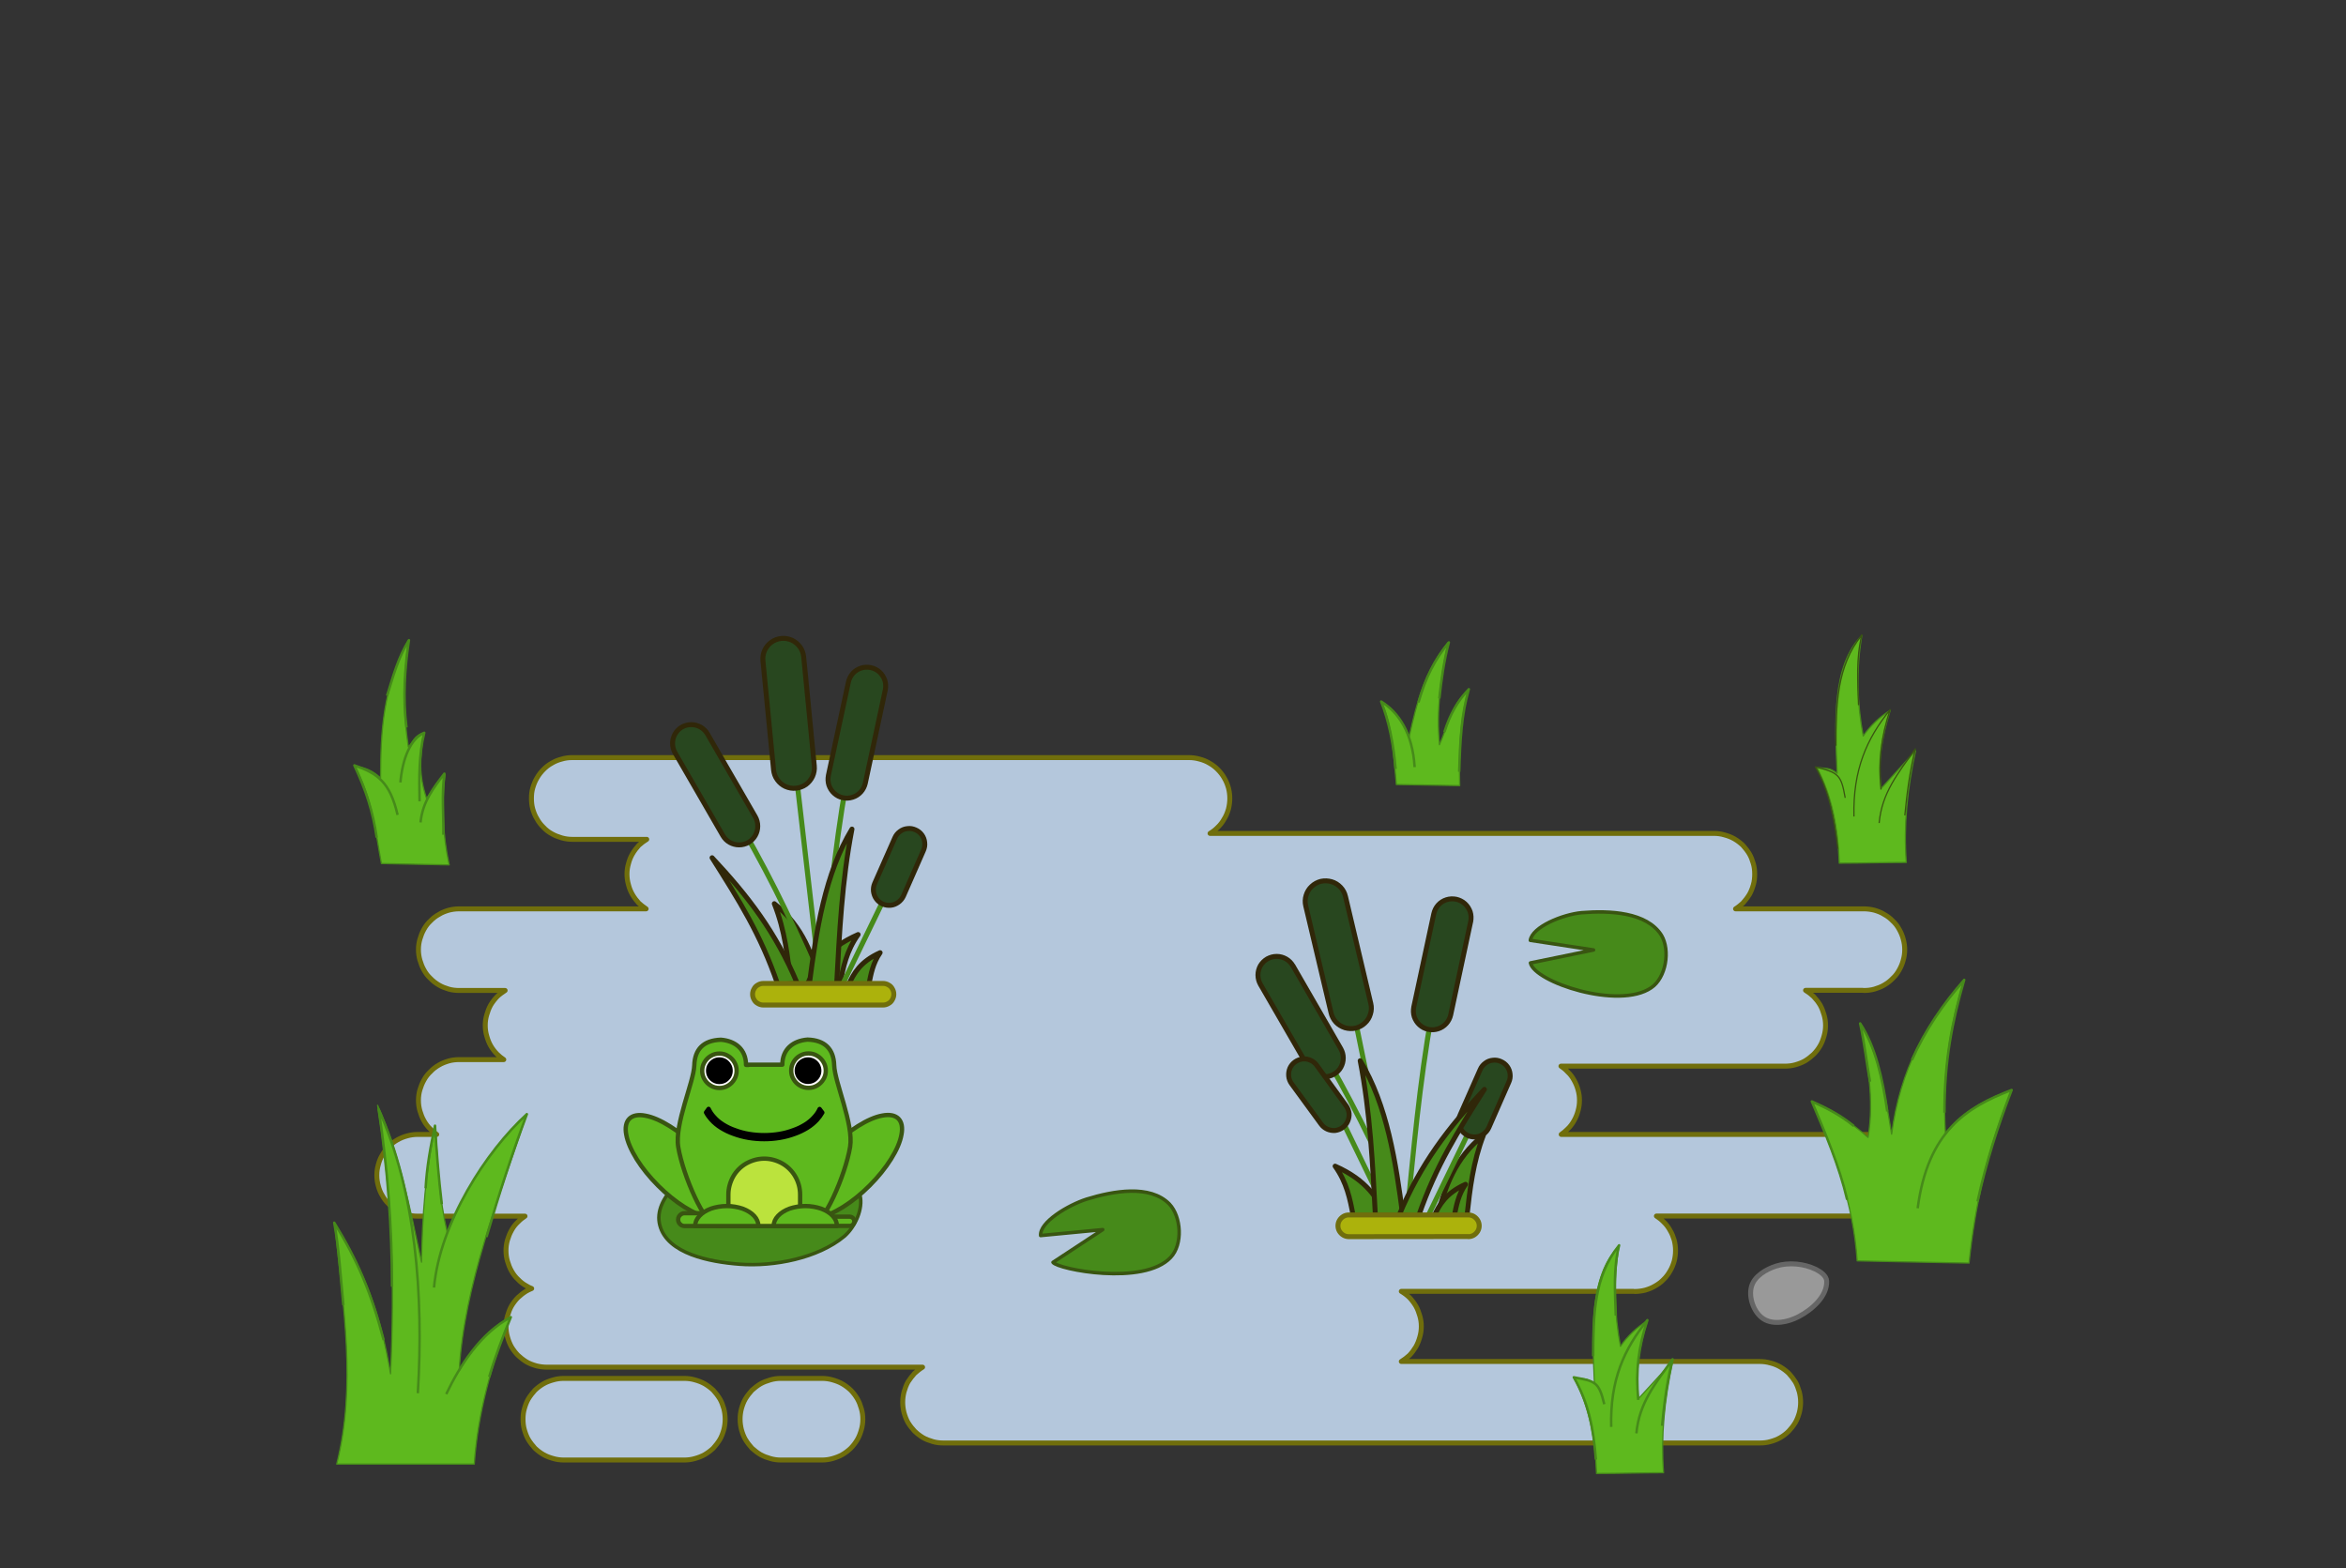 <?xml version="1.0" encoding="UTF-8"?>
<!DOCTYPE svg PUBLIC "-//W3C//DTD SVG 1.1//EN" "http://www.w3.org/Graphics/SVG/1.1/DTD/svg11.dtd">
<svg version="1.2" width="190mm" height="127mm" viewBox="0 0 19000 12700" preserveAspectRatio="xMidYMid" fill-rule="evenodd" stroke-width="28.222" stroke-linejoin="round" xmlns="http://www.w3.org/2000/svg" xmlns:ooo="http://xml.openoffice.org/svg/export" xmlns:xlink="http://www.w3.org/1999/xlink" xmlns:presentation="http://sun.com/xmlns/staroffice/presentation" xmlns:smil="http://www.w3.org/2001/SMIL20/" xmlns:anim="urn:oasis:names:tc:opendocument:xmlns:animation:1.0" xml:space="preserve">
 <rect x="0" y="0" width="19000" height="12700" fill="#333333" stroke="none"/>
 <defs class="ClipPathGroup">
  <clipPath id="presentation_clip_path" clipPathUnits="userSpaceOnUse">
   <rect x="0" y="0" width="19000" height="12700"/>
  </clipPath>
  <clipPath id="presentation_clip_path_shrink" clipPathUnits="userSpaceOnUse">
   <rect x="19" y="12" width="18962" height="12675"/>
  </clipPath>
 </defs>
 <defs class="TextShapeIndex">
  <g ooo:slide="id1" ooo:id-list="id3 id4 id5 id6 id7 id8 id9 id10 id11 id12 id13 id14 id15 id16 id17 id18 id19 id20 id21 id22 id23 id24 id25 id26 id27 id28 id29 id30 id31 id32 id33 id34 id35 id36 id37 id38 id39 id40 id41 id42 id43 id44 id45 id46 id47 id48 id49 id50 id51 id52 id53 id54 id55 id56 id57 id58 id59 id60 id61 id62 id63 id64 id65 id66 id67 id68 id69 id70 id71 id72 id73 id74 id75 id76 id77 id78 id79 id80"/>
 </defs>
 <defs class="EmbeddedBulletChars">
  <g id="bullet-char-template-57356" transform="scale(0,-0)">
   <path d="M 580,1141 L 1163,571 580,0 -4,571 580,1141 Z"/>
  </g>
  <g id="bullet-char-template-57354" transform="scale(0,-0)">
   <path d="M 8,1128 L 1137,1128 1137,0 8,0 8,1128 Z"/>
  </g>
  <g id="bullet-char-template-10146" transform="scale(0,-0)">
   <path d="M 174,0 L 602,739 174,1481 1456,739 174,0 Z M 1358,739 L 309,1346 659,739 1358,739 Z"/>
  </g>
  <g id="bullet-char-template-10132" transform="scale(0,-0)">
   <path d="M 2015,739 L 1276,0 717,0 1260,543 174,543 174,936 1260,936 717,1481 1274,1481 2015,739 Z"/>
  </g>
  <g id="bullet-char-template-10007" transform="scale(0,-0)">
   <path d="M 0,-2 C -7,14 -16,27 -25,37 L 356,567 C 262,823 215,952 215,954 215,979 228,992 255,992 264,992 276,990 289,987 310,991 331,999 354,1012 L 381,999 492,748 772,1049 836,1024 860,1049 C 881,1039 901,1025 922,1006 886,937 835,863 770,784 769,783 710,716 594,584 L 774,223 C 774,196 753,168 711,139 L 727,119 C 717,90 699,76 672,76 641,76 570,178 457,381 L 164,-76 C 142,-110 111,-127 72,-127 30,-127 9,-110 8,-76 1,-67 -2,-52 -2,-32 -2,-23 -1,-13 0,-2 Z"/>
  </g>
  <g id="bullet-char-template-10004" transform="scale(0,-0)">
   <path d="M 285,-33 C 182,-33 111,30 74,156 52,228 41,333 41,471 41,549 55,616 82,672 116,743 169,778 240,778 293,778 328,747 346,684 L 369,508 C 377,444 397,411 428,410 L 1163,1116 C 1174,1127 1196,1133 1229,1133 1271,1133 1292,1118 1292,1087 L 1292,965 C 1292,929 1282,901 1262,881 L 442,47 C 390,-6 338,-33 285,-33 Z"/>
  </g>
  <g id="bullet-char-template-9679" transform="scale(0,-0)">
   <path d="M 813,0 C 632,0 489,54 383,161 276,268 223,411 223,592 223,773 276,916 383,1023 489,1130 632,1184 813,1184 992,1184 1136,1130 1245,1023 1353,916 1407,772 1407,592 1407,412 1353,268 1245,161 1136,54 992,0 813,0 Z"/>
  </g>
  <g id="bullet-char-template-8226" transform="scale(0,-0)">
   <path d="M 346,457 C 273,457 209,483 155,535 101,586 74,649 74,723 74,796 101,859 155,911 209,963 273,989 346,989 419,989 480,963 531,910 582,859 608,796 608,723 608,648 583,586 532,535 482,483 420,457 346,457 Z"/>
  </g>
  <g id="bullet-char-template-8211" transform="scale(0,-0)">
   <path d="M -4,459 L 1135,459 1135,606 -4,606 -4,459 Z"/>
  </g>
  <g id="bullet-char-template-61548" transform="scale(0,-0)">
   <path d="M 173,740 C 173,903 231,1043 346,1159 462,1274 601,1332 765,1332 928,1332 1067,1274 1183,1159 1299,1043 1357,903 1357,740 1357,577 1299,437 1183,322 1067,206 928,148 765,148 601,148 462,206 346,322 231,437 173,577 173,740 Z"/>
  </g>
 </defs>
 <g>
  <g id="id2" class="Master_Slide">
   <g id="bg-id2" class="Background"/>
   <g id="bo-id2" class="BackgroundObjects"/>
  </g>
 </g>
 <g class="SlideGroup">
  <g>
   <g id="container-id1">
    <g id="id1" class="Slide" clip-path="url(#presentation_clip_path)">
     <g class="Page">
      <defs class="SlideBackground">
       <g id="bg-id1" class="Background">
        <path fill="rgb(154,239,80)" stroke="none" d="M 9490,12689 L -10,12689 -10,-10 18989,-10 18989,12689 9490,12689 Z"/>
       </g>
      </defs>
      <g class="Group">
       <g class="com.sun.star.drawing.ClosedBezierShape">
        <g id="id3">
         <rect class="BoundingBox" stroke="none" fill="none" x="3032" y="6116" width="12452" height="5730"/>
         <path fill="rgb(180,199,220)" stroke="none" d="M 4633,6136 L 4634,6136 9629,6136 C 9659,6136 9687,6140 9715,6148 9742,6155 9769,6165 9795,6181 9820,6195 9844,6213 9863,6233 9883,6253 9901,6276 9915,6301 9931,6327 9941,6354 9949,6381 9956,6408 9960,6436 9960,6466 L 9960,6467 C 9960,6496 9956,6525 9949,6553 9941,6580 9931,6607 9915,6632 9901,6658 9883,6681 9863,6700 9845,6719 9823,6736 9800,6750 L 13882,6750 C 13910,6750 13940,6754 13966,6762 13995,6770 14022,6780 14046,6794 14072,6809 14095,6827 14115,6846 14134,6867 14152,6890 14168,6916 14182,6940 14192,6967 14200,6995 14208,7022 14211,7050 14211,7080 14211,7109 14208,7139 14200,7166 14192,7194 14182,7221 14168,7245 14152,7271 14134,7294 14115,7315 14097,7331 14077,7348 14056,7361 L 15095,7361 C 15124,7361 15153,7365 15181,7372 15208,7380 15235,7390 15260,7406 15286,7420 15309,7438 15328,7458 15349,7477 15367,7500 15381,7526 15396,7552 15407,7579 15414,7606 15422,7634 15426,7662 15426,7692 15426,7721 15422,7749 15414,7777 15407,7804 15396,7831 15381,7857 15367,7883 15349,7906 15328,7925 15309,7945 15286,7963 15260,7978 15235,7993 15208,8003 15181,8011 15153,8019 15124,8022 15095,8022 15092,8022 15090,8022 15087,8021 L 14623,8021 C 14646,8035 14668,8052 14688,8071 14708,8092 14726,8115 14741,8140 14755,8165 14765,8192 14773,8220 14781,8247 14785,8275 14785,8305 L 14785,8306 C 14785,8334 14781,8364 14773,8390 14765,8419 14755,8446 14741,8470 14726,8496 14708,8519 14688,8539 14668,8558 14645,8576 14619,8592 14595,8606 14568,8616 14540,8624 14513,8632 14483,8635 14455,8635 L 14454,8635 12642,8635 C 12661,8648 12679,8662 12694,8679 12715,8698 12733,8721 12747,8747 12762,8773 12773,8800 12780,8826 12788,8853 12792,8882 12792,8911 L 12792,8912 C 12792,8942 12788,8970 12780,8998 12773,9025 12762,9052 12747,9078 12733,9103 12715,9127 12694,9146 12679,9162 12662,9175 12644,9188 L 15131,9188 C 15160,9188 15189,9192 15217,9200 15244,9207 15271,9218 15296,9233 15322,9247 15345,9265 15364,9286 15385,9305 15403,9328 15417,9354 15432,9379 15443,9406 15450,9433 15458,9460 15462,9488 15462,9518 L 15462,9519 C 15462,9548 15458,9577 15450,9605 15443,9632 15432,9659 15417,9684 15403,9710 15385,9733 15364,9752 15345,9773 15322,9791 15296,9805 15271,9820 15244,9831 15217,9838 15189,9846 15160,9850 15131,9850 15128,9850 15126,9850 15123,9849 L 13415,9849 C 13436,9863 13456,9878 13473,9896 13493,9915 13511,9938 13525,9964 13541,9990 13551,10017 13559,10043 13566,10070 13570,10099 13570,10128 L 13570,10129 C 13570,10159 13566,10187 13559,10215 13551,10242 13541,10269 13525,10295 13511,10320 13493,10344 13473,10363 13454,10383 13430,10401 13405,10415 13379,10431 13352,10441 13325,10449 13297,10456 13269,10460 13239,10460 13237,10460 13234,10460 13232,10459 L 11349,10459 C 11373,10473 11395,10490 11415,10509 11434,10529 11452,10553 11467,10578 11481,10603 11491,10630 11499,10658 11507,10685 11511,10713 11511,10742 L 11511,10744 C 11511,10772 11507,10801 11499,10828 11491,10857 11481,10883 11467,10908 11452,10933 11434,10957 11415,10977 11394,10996 11372,11013 11349,11027 L 14254,11027 C 14282,11027 14311,11031 14338,11039 14367,11046 14394,11057 14418,11071 14444,11086 14467,11104 14487,11123 14506,11144 14524,11167 14540,11192 14554,11217 14564,11244 14572,11272 14579,11299 14583,11327 14583,11357 L 14583,11358 C 14583,11386 14579,11416 14572,11443 14564,11471 14554,11498 14540,11522 14524,11548 14506,11571 14487,11591 14467,11611 14444,11629 14418,11644 14394,11658 14367,11668 14338,11676 14311,11684 14282,11687 14254,11687 L 14252,11687 7642,11687 C 7612,11687 7583,11684 7556,11676 7528,11668 7501,11658 7476,11644 7451,11629 7428,11611 7407,11591 7388,11571 7370,11548 7354,11522 7340,11498 7330,11471 7322,11443 7315,11416 7311,11386 7311,11358 L 7311,11357 C 7311,11327 7315,11299 7322,11272 7330,11244 7340,11217 7354,11192 7370,11167 7388,11144 7407,11123 7428,11104 7449,11087 7472,11073 L 4429,11073 C 4400,11073 4370,11069 4343,11062 4315,11054 4288,11044 4264,11030 4238,11014 4215,10996 4195,10977 4175,10957 4157,10933 4142,10908 4128,10883 4118,10857 4110,10828 4102,10801 4098,10772 4098,10744 L 4098,10742 C 4098,10713 4102,10685 4110,10658 4118,10630 4128,10603 4142,10578 4157,10553 4175,10529 4195,10509 4215,10490 4238,10472 4264,10456 4277,10449 4291,10442 4306,10436 4292,10431 4278,10424 4264,10415 4238,10401 4215,10383 4196,10363 4175,10344 4157,10320 4143,10295 4128,10269 4118,10242 4110,10215 4102,10187 4098,10159 4098,10129 L 4098,10128 C 4098,10099 4102,10070 4110,10043 4118,10017 4128,9990 4143,9964 4157,9938 4175,9915 4196,9896 4213,9878 4232,9863 4252,9850 L 3383,9850 C 3353,9850 3325,9846 3297,9838 3270,9831 3243,9820 3217,9805 3192,9791 3169,9773 3149,9752 3129,9733 3111,9710 3097,9684 3081,9659 3071,9632 3064,9605 3056,9577 3052,9548 3052,9519 L 3052,9518 C 3052,9488 3056,9460 3064,9433 3071,9406 3081,9379 3097,9354 3111,9328 3129,9305 3149,9286 3169,9265 3192,9247 3217,9233 3243,9218 3270,9207 3297,9200 3325,9192 3353,9188 3383,9188 L 3537,9188 C 3519,9175 3502,9162 3487,9146 3466,9127 3448,9103 3434,9078 3419,9052 3409,9025 3401,8998 3393,8970 3389,8942 3389,8912 L 3389,8911 C 3389,8882 3393,8853 3401,8826 3409,8800 3419,8773 3434,8747 3448,8721 3466,8698 3487,8679 3506,8658 3529,8641 3555,8626 3580,8611 3607,8601 3634,8593 3662,8585 3691,8582 3720,8582 L 4080,8582 C 4061,8569 4043,8555 4027,8539 4007,8519 3989,8496 3974,8470 3960,8446 3950,8419 3942,8390 3934,8364 3930,8334 3930,8306 L 3930,8305 C 3930,8275 3934,8247 3942,8220 3950,8192 3960,8165 3974,8140 3989,8115 4007,8092 4027,8071 4046,8053 4068,8037 4091,8022 L 3720,8022 C 3691,8022 3662,8019 3634,8011 3607,8003 3580,7993 3555,7978 3529,7963 3506,7945 3487,7925 3466,7906 3448,7883 3434,7857 3419,7831 3409,7804 3401,7777 3393,7749 3389,7721 3389,7692 L 3389,7690 C 3389,7661 3393,7633 3401,7606 3409,7579 3419,7552 3434,7526 3448,7500 3466,7477 3487,7458 3506,7438 3529,7420 3555,7406 3580,7390 3607,7380 3634,7372 3661,7365 3689,7361 3719,7361 L 3720,7361 5233,7361 C 5213,7348 5192,7331 5174,7315 5155,7294 5137,7271 5122,7245 5108,7221 5097,7194 5090,7166 5082,7139 5078,7109 5078,7080 5078,7050 5082,7022 5090,6995 5097,6967 5108,6940 5122,6916 5137,6890 5155,6867 5174,6846 5194,6828 5215,6812 5238,6798 L 4634,6798 C 4605,6798 4577,6794 4549,6786 4522,6778 4495,6768 4469,6753 4443,6739 4420,6721 4401,6700 4381,6681 4363,6658 4349,6632 4333,6607 4323,6580 4315,6553 4307,6525 4304,6496 4304,6467 L 4304,6466 C 4304,6436 4307,6408 4315,6381 4323,6354 4333,6327 4349,6301 4363,6276 4381,6253 4401,6233 4420,6213 4443,6195 4469,6181 4495,6165 4522,6155 4549,6148 4575,6140 4604,6136 4633,6136 Z M 4565,11164 L 4567,11164 5542,11164 C 5572,11164 5601,11168 5628,11176 5657,11184 5683,11194 5708,11208 5733,11223 5757,11241 5777,11260 5796,11281 5814,11304 5830,11330 5844,11354 5854,11381 5862,11409 5869,11436 5873,11466 5873,11494 5873,11523 5869,11553 5862,11580 5854,11608 5844,11635 5830,11659 5814,11685 5796,11708 5777,11729 5757,11748 5733,11766 5708,11781 5683,11795 5657,11805 5628,11813 5601,11821 5572,11825 5542,11825 L 4567,11825 C 4537,11825 4508,11821 4481,11813 4452,11805 4425,11795 4401,11781 4375,11766 4352,11748 4332,11729 4313,11708 4295,11685 4279,11659 4265,11635 4255,11608 4247,11580 4239,11553 4236,11523 4236,11494 4236,11464 4239,11436 4247,11409 4255,11381 4265,11354 4279,11330 4295,11304 4313,11281 4332,11260 4352,11241 4375,11223 4401,11208 4425,11194 4452,11184 4481,11176 4508,11168 4536,11164 4565,11164 Z M 6323,11164 L 6658,11164 C 6686,11164 6716,11168 6743,11176 6771,11184 6798,11194 6822,11208 6848,11223 6871,11241 6891,11260 6911,11281 6929,11304 6944,11330 6958,11354 6968,11381 6976,11409 6984,11436 6988,11464 6988,11494 6988,11523 6984,11553 6976,11580 6968,11608 6958,11635 6944,11659 6929,11685 6911,11708 6891,11729 6871,11748 6848,11766 6822,11781 6798,11795 6771,11805 6743,11813 6716,11821 6686,11825 6658,11825 L 6657,11825 6323,11825 C 6295,11825 6266,11821 6239,11813 6211,11805 6184,11795 6159,11781 6134,11766 6111,11748 6090,11729 6071,11708 6053,11685 6037,11659 6023,11635 6013,11608 6005,11580 5998,11553 5994,11523 5994,11494 5994,11464 5998,11436 6005,11409 6013,11381 6023,11354 6037,11330 6053,11304 6071,11281 6090,11260 6111,11241 6134,11223 6159,11208 6184,11194 6211,11184 6239,11176 6266,11168 6294,11164 6323,11164 Z"/>
         <path fill="none" stroke="rgb(112,110,12)" stroke-width="40" stroke-linejoin="round" d="M 4633,6136 L 4634,6136 9629,6136 C 9659,6136 9687,6140 9715,6148 9742,6155 9769,6165 9795,6181 9820,6195 9844,6213 9863,6233 9883,6253 9901,6276 9915,6301 9931,6327 9941,6354 9949,6381 9956,6408 9960,6436 9960,6466 L 9960,6467 C 9960,6496 9956,6525 9949,6553 9941,6580 9931,6607 9915,6632 9901,6658 9883,6681 9863,6700 9845,6719 9823,6736 9800,6750 L 13882,6750 C 13910,6750 13940,6754 13966,6762 13995,6770 14022,6780 14046,6794 14072,6809 14095,6827 14115,6846 14134,6867 14152,6890 14168,6916 14182,6940 14192,6967 14200,6995 14208,7022 14211,7050 14211,7080 14211,7109 14208,7139 14200,7166 14192,7194 14182,7221 14168,7245 14152,7271 14134,7294 14115,7315 14097,7331 14077,7348 14056,7361 L 15095,7361 C 15124,7361 15153,7365 15181,7372 15208,7380 15235,7390 15260,7406 15286,7420 15309,7438 15328,7458 15349,7477 15367,7500 15381,7526 15396,7552 15407,7579 15414,7606 15422,7634 15426,7662 15426,7692 15426,7721 15422,7749 15414,7777 15407,7804 15396,7831 15381,7857 15367,7883 15349,7906 15328,7925 15309,7945 15286,7963 15260,7978 15235,7993 15208,8003 15181,8011 15153,8019 15124,8022 15095,8022 15092,8022 15090,8022 15087,8021 L 14623,8021 C 14646,8035 14668,8052 14688,8071 14708,8092 14726,8115 14741,8140 14755,8165 14765,8192 14773,8220 14781,8247 14785,8275 14785,8305 L 14785,8306 C 14785,8334 14781,8364 14773,8390 14765,8419 14755,8446 14741,8470 14726,8496 14708,8519 14688,8539 14668,8558 14645,8576 14619,8592 14595,8606 14568,8616 14540,8624 14513,8632 14483,8635 14455,8635 L 14454,8635 12642,8635 C 12661,8648 12679,8662 12694,8679 12715,8698 12733,8721 12747,8747 12762,8773 12773,8800 12780,8826 12788,8853 12792,8882 12792,8911 L 12792,8912 C 12792,8942 12788,8970 12780,8998 12773,9025 12762,9052 12747,9078 12733,9103 12715,9127 12694,9146 12679,9162 12662,9175 12644,9188 L 15131,9188 C 15160,9188 15189,9192 15217,9200 15244,9207 15271,9218 15296,9233 15322,9247 15345,9265 15364,9286 15385,9305 15403,9328 15417,9354 15432,9379 15443,9406 15450,9433 15458,9460 15462,9488 15462,9518 L 15462,9519 C 15462,9548 15458,9577 15450,9605 15443,9632 15432,9659 15417,9684 15403,9710 15385,9733 15364,9752 15345,9773 15322,9791 15296,9805 15271,9820 15244,9831 15217,9838 15189,9846 15160,9850 15131,9850 15128,9850 15126,9850 15123,9849 L 13415,9849 C 13436,9863 13456,9878 13473,9896 13493,9915 13511,9938 13525,9964 13541,9990 13551,10017 13559,10043 13566,10070 13570,10099 13570,10128 L 13570,10129 C 13570,10159 13566,10187 13559,10215 13551,10242 13541,10269 13525,10295 13511,10320 13493,10344 13473,10363 13454,10383 13430,10401 13405,10415 13379,10431 13352,10441 13325,10449 13297,10456 13269,10460 13239,10460 13237,10460 13234,10460 13232,10459 L 11349,10459 C 11373,10473 11395,10490 11415,10509 11434,10529 11452,10553 11467,10578 11481,10603 11491,10630 11499,10658 11507,10685 11511,10713 11511,10742 L 11511,10744 C 11511,10772 11507,10801 11499,10828 11491,10857 11481,10883 11467,10908 11452,10933 11434,10957 11415,10977 11394,10996 11372,11013 11349,11027 L 14254,11027 C 14282,11027 14311,11031 14338,11039 14367,11046 14394,11057 14418,11071 14444,11086 14467,11104 14487,11123 14506,11144 14524,11167 14540,11192 14554,11217 14564,11244 14572,11272 14579,11299 14583,11327 14583,11357 L 14583,11358 C 14583,11386 14579,11416 14572,11443 14564,11471 14554,11498 14540,11522 14524,11548 14506,11571 14487,11591 14467,11611 14444,11629 14418,11644 14394,11658 14367,11668 14338,11676 14311,11684 14282,11687 14254,11687 L 14252,11687 7642,11687 C 7612,11687 7583,11684 7556,11676 7528,11668 7501,11658 7476,11644 7451,11629 7428,11611 7407,11591 7388,11571 7370,11548 7354,11522 7340,11498 7330,11471 7322,11443 7315,11416 7311,11386 7311,11358 L 7311,11357 C 7311,11327 7315,11299 7322,11272 7330,11244 7340,11217 7354,11192 7370,11167 7388,11144 7407,11123 7428,11104 7449,11087 7472,11073 L 4429,11073 C 4400,11073 4370,11069 4343,11062 4315,11054 4288,11044 4264,11030 4238,11014 4215,10996 4195,10977 4175,10957 4157,10933 4142,10908 4128,10883 4118,10857 4110,10828 4102,10801 4098,10772 4098,10744 L 4098,10742 C 4098,10713 4102,10685 4110,10658 4118,10630 4128,10603 4142,10578 4157,10553 4175,10529 4195,10509 4215,10490 4238,10472 4264,10456 4277,10449 4291,10442 4306,10436 4292,10431 4278,10424 4264,10415 4238,10401 4215,10383 4196,10363 4175,10344 4157,10320 4143,10295 4128,10269 4118,10242 4110,10215 4102,10187 4098,10159 4098,10129 L 4098,10128 C 4098,10099 4102,10070 4110,10043 4118,10017 4128,9990 4143,9964 4157,9938 4175,9915 4196,9896 4213,9878 4232,9863 4252,9850 L 3383,9850 C 3353,9850 3325,9846 3297,9838 3270,9831 3243,9820 3217,9805 3192,9791 3169,9773 3149,9752 3129,9733 3111,9710 3097,9684 3081,9659 3071,9632 3064,9605 3056,9577 3052,9548 3052,9519 L 3052,9518 C 3052,9488 3056,9460 3064,9433 3071,9406 3081,9379 3097,9354 3111,9328 3129,9305 3149,9286 3169,9265 3192,9247 3217,9233 3243,9218 3270,9207 3297,9200 3325,9192 3353,9188 3383,9188 L 3537,9188 C 3519,9175 3502,9162 3487,9146 3466,9127 3448,9103 3434,9078 3419,9052 3409,9025 3401,8998 3393,8970 3389,8942 3389,8912 L 3389,8911 C 3389,8882 3393,8853 3401,8826 3409,8800 3419,8773 3434,8747 3448,8721 3466,8698 3487,8679 3506,8658 3529,8641 3555,8626 3580,8611 3607,8601 3634,8593 3662,8585 3691,8582 3720,8582 L 4080,8582 C 4061,8569 4043,8555 4027,8539 4007,8519 3989,8496 3974,8470 3960,8446 3950,8419 3942,8390 3934,8364 3930,8334 3930,8306 L 3930,8305 C 3930,8275 3934,8247 3942,8220 3950,8192 3960,8165 3974,8140 3989,8115 4007,8092 4027,8071 4046,8053 4068,8037 4091,8022 L 3720,8022 C 3691,8022 3662,8019 3634,8011 3607,8003 3580,7993 3555,7978 3529,7963 3506,7945 3487,7925 3466,7906 3448,7883 3434,7857 3419,7831 3409,7804 3401,7777 3393,7749 3389,7721 3389,7692 L 3389,7690 C 3389,7661 3393,7633 3401,7606 3409,7579 3419,7552 3434,7526 3448,7500 3466,7477 3487,7458 3506,7438 3529,7420 3555,7406 3580,7390 3607,7380 3634,7372 3661,7365 3689,7361 3719,7361 L 3720,7361 5233,7361 C 5213,7348 5192,7331 5174,7315 5155,7294 5137,7271 5122,7245 5108,7221 5097,7194 5090,7166 5082,7139 5078,7109 5078,7080 5078,7050 5082,7022 5090,6995 5097,6967 5108,6940 5122,6916 5137,6890 5155,6867 5174,6846 5194,6828 5215,6812 5238,6798 L 4634,6798 C 4605,6798 4577,6794 4549,6786 4522,6778 4495,6768 4469,6753 4443,6739 4420,6721 4401,6700 4381,6681 4363,6658 4349,6632 4333,6607 4323,6580 4315,6553 4307,6525 4304,6496 4304,6467 L 4304,6466 C 4304,6436 4307,6408 4315,6381 4323,6354 4333,6327 4349,6301 4363,6276 4381,6253 4401,6233 4420,6213 4443,6195 4469,6181 4495,6165 4522,6155 4549,6148 4575,6140 4604,6136 4633,6136 Z"/>
         <path fill="none" stroke="rgb(112,110,12)" stroke-width="40" stroke-linejoin="round" d="M 4565,11164 L 4567,11164 5542,11164 C 5572,11164 5601,11168 5628,11176 5657,11184 5683,11194 5708,11208 5733,11223 5757,11241 5777,11260 5796,11281 5814,11304 5830,11330 5844,11354 5854,11381 5862,11409 5869,11436 5873,11466 5873,11494 5873,11523 5869,11553 5862,11580 5854,11608 5844,11635 5830,11659 5814,11685 5796,11708 5777,11729 5757,11748 5733,11766 5708,11781 5683,11795 5657,11805 5628,11813 5601,11821 5572,11825 5542,11825 L 4567,11825 C 4537,11825 4508,11821 4481,11813 4452,11805 4425,11795 4401,11781 4375,11766 4352,11748 4332,11729 4313,11708 4295,11685 4279,11659 4265,11635 4255,11608 4247,11580 4239,11553 4236,11523 4236,11494 4236,11464 4239,11436 4247,11409 4255,11381 4265,11354 4279,11330 4295,11304 4313,11281 4332,11260 4352,11241 4375,11223 4401,11208 4425,11194 4452,11184 4481,11176 4508,11168 4536,11164 4565,11164 Z"/>
         <path fill="none" stroke="rgb(112,110,12)" stroke-width="40" stroke-linejoin="round" d="M 6323,11164 L 6658,11164 C 6686,11164 6716,11168 6743,11176 6771,11184 6798,11194 6822,11208 6848,11223 6871,11241 6891,11260 6911,11281 6929,11304 6944,11330 6958,11354 6968,11381 6976,11409 6984,11436 6988,11464 6988,11494 6988,11523 6984,11553 6976,11580 6968,11608 6958,11635 6944,11659 6929,11685 6911,11708 6891,11729 6871,11748 6848,11766 6822,11781 6798,11795 6771,11805 6743,11813 6716,11821 6686,11825 6658,11825 L 6657,11825 6323,11825 C 6295,11825 6266,11821 6239,11813 6211,11805 6184,11795 6159,11781 6134,11766 6111,11748 6090,11729 6071,11708 6053,11685 6037,11659 6023,11635 6013,11608 6005,11580 5998,11553 5994,11523 5994,11494 5994,11464 5998,11436 6005,11409 6013,11381 6023,11354 6037,11330 6053,11304 6071,11281 6090,11260 6111,11241 6134,11223 6159,11208 6184,11194 6211,11184 6239,11176 6266,11168 6294,11164 6323,11164 Z"/>
        </g>
       </g>
       <g class="Group">
        <g class="com.sun.star.drawing.ClosedBezierShape">
         <g id="id4">
          <rect class="BoundingBox" stroke="none" fill="none" x="6251" y="7299" width="415" height="692"/>
          <path fill="rgb(70,138,26)" stroke="none" d="M 6644,7970 C 6583,7747 6507,7506 6271,7319 6357,7537 6381,7752 6404,7970 6485,7970 6565,7970 6644,7970 Z"/>
          <path fill="none" stroke="rgb(48,39,9)" stroke-width="40" stroke-linejoin="round" d="M 6644,7970 C 6583,7747 6507,7506 6271,7319 6357,7537 6381,7752 6404,7970 L 6644,7970 Z"/>
         </g>
        </g>
        <g class="com.sun.star.drawing.ClosedBezierShape">
         <g id="id5">
          <rect class="BoundingBox" stroke="none" fill="none" x="6517" y="7549" width="454" height="442"/>
          <path fill="rgb(70,138,26)" stroke="none" d="M 6538,7970 C 6606,7833 6689,7684 6950,7569 6855,7702 6829,7836 6803,7970 6715,7970 6626,7970 6538,7970 Z"/>
          <path fill="none" stroke="rgb(48,39,9)" stroke-width="40" stroke-linejoin="round" d="M 6538,7970 C 6606,7833 6689,7684 6950,7569 6855,7702 6829,7836 6803,7970 L 6538,7970 Z"/>
         </g>
        </g>
        <g class="com.sun.star.drawing.PolyPolygonShape">
         <g id="id6">
          <rect class="BoundingBox" stroke="none" fill="none" x="6434" y="6325" width="236" height="1688"/>
          <path fill="rgb(70,138,26)" stroke="none" d="M 6669,8008 L 6648,8010 6628,8011 6434,6330 6455,6328 6475,6325 6669,8008 Z"/>
         </g>
        </g>
        <g class="com.sun.star.drawing.ClosedBezierShape">
         <g id="id7">
          <rect class="BoundingBox" stroke="none" fill="none" x="5999" y="6707" width="670" height="1313"/>
          <path fill="rgb(70,138,26)" stroke="none" d="M 6649,8010 L 6631,8018 C 6452,7593 6249,7161 5999,6728 L 6017,6717 6035,6707 C 6286,7143 6489,7576 6668,8001 L 6649,8010 Z"/>
         </g>
        </g>
        <g class="com.sun.star.drawing.ClosedBezierShape">
         <g id="id8">
          <rect class="BoundingBox" stroke="none" fill="none" x="6630" y="6331" width="247" height="1682"/>
          <path fill="rgb(70,138,26)" stroke="none" d="M 6651,8011 L 6630,8008 C 6688,7434 6734,6899 6834,6331 L 6854,6335 6875,6339 C 6775,6906 6727,7439 6671,8012 L 6651,8011 Z"/>
         </g>
        </g>
        <g class="com.sun.star.drawing.PolyPolygonShape">
         <g id="id9">
          <rect class="BoundingBox" stroke="none" fill="none" x="6779" y="7222" width="424" height="815"/>
          <path fill="rgb(70,138,26)" stroke="none" d="M 6816,8036 L 6797,8027 6779,8018 7165,7222 7183,7231 7202,7240 6816,8036 Z"/>
         </g>
        </g>
        <g class="com.sun.star.drawing.CustomShape">
         <g id="id10">
          <rect class="BoundingBox" stroke="none" fill="none" x="6158" y="5150" width="460" height="1256"/>
          <path fill="rgb(40,71,31)" stroke="none" d="M 6328,5171 L 6328,5171 C 6299,5174 6271,5184 6248,5201 6224,5218 6205,5241 6193,5267 6181,5294 6176,5323 6179,5352 L 6265,6235 6265,6235 C 6268,6264 6278,6292 6295,6315 6312,6339 6335,6358 6361,6370 6388,6382 6417,6387 6446,6384 L 6446,6384 6446,6384 C 6475,6381 6503,6371 6527,6354 6550,6337 6569,6314 6581,6288 6593,6261 6598,6232 6595,6203 L 6509,5320 6509,5320 6509,5320 C 6506,5291 6496,5263 6479,5240 6462,5216 6439,5197 6413,5185 6386,5173 6357,5168 6328,5171 L 6328,5171 Z"/>
          <path fill="none" stroke="rgb(48,39,9)" stroke-width="40" stroke-linejoin="round" d="M 6328,5171 L 6328,5171 C 6299,5174 6271,5184 6248,5201 6224,5218 6205,5241 6193,5267 6181,5294 6176,5323 6179,5352 L 6265,6235 6265,6235 C 6268,6264 6278,6292 6295,6315 6312,6339 6335,6358 6361,6370 6388,6382 6417,6387 6446,6384 L 6446,6384 6446,6384 C 6475,6381 6503,6371 6527,6354 6550,6337 6569,6314 6581,6288 6593,6261 6598,6232 6595,6203 L 6509,5320 6509,5320 6509,5320 C 6506,5291 6496,5263 6479,5240 6462,5216 6439,5197 6413,5185 6386,5173 6357,5168 6328,5171 Z"/>
         </g>
        </g>
        <g class="com.sun.star.drawing.CustomShape">
         <g id="id11">
          <rect class="BoundingBox" stroke="none" fill="none" x="5426" y="5848" width="733" height="1017"/>
          <path fill="rgb(40,71,31)" stroke="none" d="M 5522,5889 L 5522,5889 C 5499,5903 5480,5922 5467,5945 5454,5968 5447,5994 5447,6021 5447,6048 5454,6074 5467,6097 L 5854,6767 5854,6767 C 5867,6790 5887,6810 5910,6823 5933,6836 5959,6843 5986,6843 6012,6843 6039,6836 6062,6823 L 6062,6823 6062,6823 C 6085,6809 6104,6790 6117,6767 6130,6744 6137,6718 6137,6691 6137,6664 6130,6638 6117,6615 L 5730,5945 5730,5945 5730,5945 C 5717,5922 5697,5902 5674,5889 5651,5876 5625,5869 5598,5869 5572,5869 5545,5876 5522,5889 L 5522,5889 Z"/>
          <path fill="none" stroke="rgb(48,39,9)" stroke-width="40" stroke-linejoin="round" d="M 5522,5889 L 5522,5889 C 5499,5903 5480,5922 5467,5945 5454,5968 5447,5994 5447,6021 5447,6048 5454,6074 5467,6097 L 5854,6767 5854,6767 C 5867,6790 5887,6810 5910,6823 5933,6836 5959,6843 5986,6843 6012,6843 6039,6836 6062,6823 L 6062,6823 6062,6823 C 6085,6809 6104,6790 6117,6767 6130,6744 6137,6718 6137,6691 6137,6664 6130,6638 6117,6615 L 5730,5945 5730,5945 5730,5945 C 5717,5922 5697,5902 5674,5889 5651,5876 5625,5869 5598,5869 5572,5869 5545,5876 5522,5889 Z"/>
         </g>
        </g>
        <g class="com.sun.star.drawing.CustomShape">
         <g id="id12">
          <rect class="BoundingBox" stroke="none" fill="none" x="6685" y="5383" width="510" height="1103"/>
          <path fill="rgb(40,71,31)" stroke="none" d="M 7052,5407 L 7052,5407 C 7026,5402 6999,5403 6974,5411 6948,5419 6925,5434 6907,5454 6889,5474 6877,5498 6871,5525 L 6709,6280 6709,6280 C 6704,6307 6705,6334 6713,6359 6722,6385 6736,6407 6756,6425 6776,6443 6800,6456 6827,6461 L 6826,6461 6827,6461 C 6853,6467 6880,6465 6905,6457 6931,6449 6954,6434 6972,6414 6990,6394 7002,6370 7008,6344 L 7170,5587 7170,5588 7170,5588 C 7175,5562 7174,5534 7166,5509 7157,5484 7143,5461 7123,5443 7103,5425 7079,5413 7052,5407 L 7052,5407 Z"/>
          <path fill="none" stroke="rgb(48,39,9)" stroke-width="40" stroke-linejoin="round" d="M 7052,5407 L 7052,5407 C 7026,5402 6999,5403 6974,5411 6948,5419 6925,5434 6907,5454 6889,5474 6877,5498 6871,5525 L 6709,6280 6709,6280 C 6704,6307 6705,6334 6713,6359 6722,6385 6736,6407 6756,6425 6776,6443 6800,6456 6827,6461 L 6826,6461 6827,6461 C 6853,6467 6880,6465 6905,6457 6931,6449 6954,6434 6972,6414 6990,6394 7002,6370 7008,6344 L 7170,5587 7170,5588 7170,5588 C 7175,5562 7174,5534 7166,5509 7157,5484 7143,5461 7123,5443 7103,5425 7079,5413 7052,5407 L 7052,5407 Z"/>
         </g>
        </g>
        <g class="com.sun.star.drawing.CustomShape">
         <g id="id13">
          <rect class="BoundingBox" stroke="none" fill="none" x="7053" y="6690" width="459" height="664"/>
          <path fill="rgb(40,71,31)" stroke="none" d="M 7414,6721 L 7414,6721 C 7394,6712 7372,6708 7350,6711 7327,6713 7306,6721 7288,6735 7270,6748 7256,6765 7247,6786 L 7084,7155 7084,7155 C 7075,7175 7072,7197 7074,7219 7077,7242 7085,7263 7098,7281 7111,7299 7129,7313 7149,7322 L 7149,7322 7149,7322 C 7170,7331 7192,7334 7214,7332 7236,7330 7257,7321 7275,7308 7293,7295 7308,7277 7317,7257 L 7479,6888 7479,6888 7479,6888 C 7488,6868 7492,6846 7489,6823 7487,6801 7479,6780 7466,6762 7453,6744 7435,6730 7414,6721 L 7414,6721 Z"/>
          <path fill="none" stroke="rgb(48,39,9)" stroke-width="40" stroke-linejoin="round" d="M 7414,6721 L 7414,6721 C 7394,6712 7372,6708 7350,6711 7327,6713 7306,6721 7288,6735 7270,6748 7256,6765 7247,6786 L 7084,7155 7084,7155 C 7075,7175 7072,7197 7074,7219 7077,7242 7085,7263 7098,7281 7111,7299 7129,7313 7149,7322 L 7149,7322 7149,7322 C 7170,7331 7192,7334 7214,7332 7236,7330 7257,7321 7275,7308 7293,7295 7308,7277 7317,7257 L 7479,6888 7479,6888 7479,6888 C 7488,6868 7492,6846 7489,6823 7487,6801 7479,6780 7466,6762 7453,6744 7435,6730 7414,6721 Z"/>
         </g>
        </g>
        <g class="com.sun.star.drawing.ClosedBezierShape">
         <g id="id14">
          <rect class="BoundingBox" stroke="none" fill="none" x="5747" y="6927" width="732" height="1066"/>
          <path fill="rgb(70,138,26)" stroke="none" d="M 6298,7970 C 6159,7565 5985,7292 5767,6947 6058,7257 6283,7550 6458,7967 6406,7965 6352,7974 6298,7970 Z"/>
          <path fill="none" stroke="rgb(48,39,9)" stroke-width="40" stroke-linejoin="round" d="M 6298,7970 C 6159,7565 5985,7292 5767,6947 6058,7257 6283,7550 6458,7967 6406,7965 6352,7974 6298,7970 Z"/>
         </g>
        </g>
        <g class="com.sun.star.drawing.ClosedBezierShape">
         <g id="id15">
          <rect class="BoundingBox" stroke="none" fill="none" x="6535" y="6695" width="386" height="1295"/>
          <path fill="rgb(70,138,26)" stroke="none" d="M 6555,7969 C 6611,7540 6681,7075 6900,6715 6819,7133 6799,7550 6776,7969 6702,7969 6628,7969 6555,7969 Z"/>
          <path fill="none" stroke="rgb(48,39,9)" stroke-width="40" stroke-linejoin="round" d="M 6555,7969 C 6611,7540 6681,7075 6900,6715 6819,7133 6799,7550 6776,7969 L 6555,7969 Z"/>
         </g>
        </g>
        <g class="com.sun.star.drawing.ClosedBezierShape">
         <g id="id16">
          <rect class="BoundingBox" stroke="none" fill="none" x="6854" y="7696" width="295" height="297"/>
          <path fill="rgb(70,138,26)" stroke="none" d="M 6874,7972 C 6916,7884 6966,7789 7128,7716 7069,7802 7054,7888 7037,7972 6982,7972 6929,7972 6874,7972 Z"/>
          <path fill="none" stroke="rgb(48,39,9)" stroke-width="40" stroke-linejoin="round" d="M 6874,7972 C 6916,7884 6966,7789 7128,7716 7069,7802 7054,7888 7037,7972 L 6874,7972 Z"/>
         </g>
        </g>
        <g class="com.sun.star.drawing.CustomShape">
         <g id="id17">
          <rect class="BoundingBox" stroke="none" fill="none" x="6075" y="7945" width="1185" height="216"/>
          <path fill="rgb(172,178,12)" stroke="none" d="M 7239,8052 L 7239,8053 C 7239,8037 7235,8022 7227,8009 7220,7995 7209,7984 7195,7977 7182,7969 7167,7965 7151,7965 L 6183,7965 6183,7965 C 6167,7965 6152,7969 6139,7977 6125,7984 6114,7995 6107,8009 6099,8022 6095,8037 6095,8053 L 6095,8052 6095,8053 C 6095,8068 6099,8083 6107,8096 6114,8110 6125,8121 6139,8128 6152,8136 6167,8140 6183,8140 L 7152,8140 7151,8140 7151,8140 C 7167,8140 7182,8136 7195,8128 7209,8121 7220,8110 7227,8096 7235,8083 7239,8068 7239,8053 L 7239,8052 Z"/>
          <path fill="none" stroke="rgb(112,110,12)" stroke-width="40" stroke-linejoin="round" d="M 7239,8052 L 7239,8053 C 7239,8037 7235,8022 7227,8009 7220,7995 7209,7984 7195,7977 7182,7969 7167,7965 7151,7965 L 6183,7965 6183,7965 C 6167,7965 6152,7969 6139,7977 6125,7984 6114,7995 6107,8009 6099,8022 6095,8037 6095,8053 L 6095,8052 6095,8053 C 6095,8068 6099,8083 6107,8096 6114,8110 6125,8121 6139,8128 6152,8136 6167,8140 6183,8140 L 7152,8140 7151,8140 7151,8140 C 7167,8140 7182,8136 7195,8128 7209,8121 7220,8110 7227,8096 7235,8083 7239,8068 7239,8053 L 7239,8052 Z"/>
         </g>
        </g>
       </g>
       <g class="com.sun.star.drawing.ClosedBezierShape">
        <g id="id18">
         <rect class="BoundingBox" stroke="none" fill="none" x="5335" y="9337" width="1641" height="908"/>
         <path fill="rgb(70,138,26)" stroke="none" d="M 6169,9671 L 6974,9580 C 6906,9394 6169,9256 5795,9394 5579,9475 5284,9698 5344,9924 5404,10155 5750,10221 5990,10239 6267,10260 6623,10191 6837,10014 6926,9938 6993,9788 6965,9680 L 6169,9671 Z"/>
         <path fill="none" stroke="rgb(57,85,17)" d="M 6169,9671 L 6974,9580 C 6906,9394 6169,9256 5795,9394 5579,9475 5284,9698 5344,9924 5404,10155 5750,10221 5990,10239 6267,10260 6623,10191 6837,10014 6926,9938 6993,9788 6965,9680 L 6169,9671 Z"/>
        </g>
       </g>
       <g class="com.sun.star.drawing.ClosedBezierShape">
        <g id="id19">
         <rect class="BoundingBox" stroke="none" fill="none" x="8427" y="9646" width="1125" height="671"/>
         <path fill="rgb(70,138,26)" stroke="none" d="M 8428,10007 C 8419,9898 8651,9760 8801,9712 9016,9646 9313,9592 9470,9751 9568,9854 9581,10079 9481,10184 9264,10417 8567,10281 8528,10224 L 8931,9959 8428,10007 Z"/>
         <path fill="none" stroke="rgb(57,85,17)" d="M 8428,10007 C 8419,9898 8651,9760 8801,9712 9016,9646 9313,9592 9470,9751 9568,9854 9581,10079 9481,10184 9264,10417 8567,10281 8528,10224 L 8931,9959 8428,10007 Z"/>
        </g>
       </g>
       <g class="Group">
        <g class="com.sun.star.drawing.ClosedBezierShape">
         <g id="id20">
          <rect class="BoundingBox" stroke="none" fill="none" x="11621" y="9175" width="414" height="692"/>
          <path fill="rgb(70,138,26)" stroke="none" d="M 11641,9846 C 11703,9623 11778,9382 12014,9195 11930,9413 11905,9628 11881,9846 11800,9846 11722,9846 11641,9846 Z"/>
          <path fill="none" stroke="rgb(48,39,9)" stroke-width="40" stroke-linejoin="round" d="M 11641,9846 C 11703,9623 11778,9382 12014,9195 11930,9413 11905,9628 11881,9846 L 11641,9846 Z"/>
         </g>
        </g>
        <g class="com.sun.star.drawing.ClosedBezierShape">
         <g id="id21">
          <rect class="BoundingBox" stroke="none" fill="none" x="10793" y="9425" width="453" height="442"/>
          <path fill="rgb(70,138,26)" stroke="none" d="M 11225,9846 C 11155,9709 11073,9560 10813,9445 10908,9578 10934,9712 10959,9846 11048,9846 11135,9846 11225,9846 Z"/>
          <path fill="none" stroke="rgb(48,39,9)" stroke-width="40" stroke-linejoin="round" d="M 11225,9846 C 11155,9709 11073,9560 10813,9445 10908,9578 10934,9712 10959,9846 L 11225,9846 Z"/>
         </g>
        </g>
        <g class="com.sun.star.drawing.PolyPolygonShape">
         <g id="id22">
          <rect class="BoundingBox" stroke="none" fill="none" x="10946" y="8210" width="382" height="1669"/>
          <path fill="rgb(70,138,26)" stroke="none" d="M 11327,9870 L 11306,9874 11286,9877 10947,8219 10968,8215 10987,8211 11327,9870 Z"/>
         </g>
        </g>
        <g class="com.sun.star.drawing.ClosedBezierShape">
         <g id="id23">
          <rect class="BoundingBox" stroke="none" fill="none" x="10740" y="8583" width="670" height="1313"/>
          <path fill="rgb(70,138,26)" stroke="none" d="M 11390,9886 L 11372,9894 C 11193,9469 10990,9037 10740,8604 L 10758,8593 10776,8583 C 11027,9019 11230,9452 11409,9877 L 11390,9886 Z"/>
         </g>
        </g>
        <g class="com.sun.star.drawing.ClosedBezierShape">
         <g id="id24">
          <rect class="BoundingBox" stroke="none" fill="none" x="11371" y="8207" width="247" height="1683"/>
          <path fill="rgb(70,138,26)" stroke="none" d="M 11392,9887 L 11371,9884 C 11429,9310 11475,8775 11575,8207 L 11595,8211 11616,8215 C 11516,8782 11468,9315 11412,9888 L 11392,9887 Z"/>
         </g>
        </g>
        <g class="com.sun.star.drawing.PolyPolygonShape">
         <g id="id25">
          <rect class="BoundingBox" stroke="none" fill="none" x="11520" y="9099" width="424" height="815"/>
          <path fill="rgb(70,138,26)" stroke="none" d="M 11557,9913 L 11538,9904 11520,9895 11906,9099 11924,9108 11943,9117 11557,9913 Z"/>
         </g>
        </g>
        <g class="com.sun.star.drawing.CustomShape">
         <g id="id26">
          <rect class="BoundingBox" stroke="none" fill="none" x="10550" y="7113" width="578" height="1239"/>
          <path fill="rgb(40,71,31)" stroke="none" d="M 10698,7138 L 10698,7138 C 10670,7145 10644,7159 10623,7179 10602,7198 10586,7224 10578,7251 10569,7279 10568,7309 10575,7337 L 10780,8203 10780,8203 C 10786,8231 10800,8257 10820,8279 10840,8300 10865,8315 10893,8324 10921,8332 10951,8333 10979,8327 L 10978,8327 10979,8327 C 11007,8320 11033,8306 11054,8286 11076,8266 11091,8241 11099,8213 11108,8186 11109,8156 11102,8128 L 10897,7261 10897,7262 10897,7262 C 10891,7233 10877,7207 10857,7186 10837,7165 10812,7149 10784,7141 10756,7133 10727,7132 10698,7138 L 10698,7138 Z"/>
          <path fill="none" stroke="rgb(48,39,9)" stroke-width="40" stroke-linejoin="round" d="M 10698,7138 L 10698,7138 C 10670,7145 10644,7159 10623,7179 10602,7198 10586,7224 10578,7251 10569,7279 10568,7309 10575,7337 L 10780,8203 10780,8203 C 10786,8231 10800,8257 10820,8279 10840,8300 10865,8315 10893,8324 10921,8332 10951,8333 10979,8327 L 10978,8327 10979,8327 C 11007,8320 11033,8306 11054,8286 11076,8266 11091,8241 11099,8213 11108,8186 11109,8156 11102,8128 L 10897,7261 10897,7262 10897,7262 C 10891,7233 10877,7207 10857,7186 10837,7165 10812,7149 10784,7141 10756,7133 10727,7132 10698,7138 L 10698,7138 Z"/>
         </g>
        </g>
        <g class="com.sun.star.drawing.CustomShape">
         <g id="id27">
          <rect class="BoundingBox" stroke="none" fill="none" x="10168" y="7725" width="733" height="1017"/>
          <path fill="rgb(40,71,31)" stroke="none" d="M 10263,7766 L 10264,7766 C 10241,7779 10222,7798 10208,7821 10195,7844 10188,7871 10188,7897 10188,7924 10195,7950 10208,7973 L 10596,8644 10596,8645 C 10610,8668 10629,8687 10652,8700 10675,8714 10701,8721 10728,8721 10754,8721 10780,8714 10804,8700 L 10803,8701 10804,8700 C 10827,8687 10846,8668 10859,8645 10872,8622 10879,8596 10879,8569 10879,8543 10872,8517 10859,8494 L 10471,7821 10471,7822 10471,7822 C 10458,7799 10438,7779 10415,7766 10392,7753 10366,7746 10340,7746 10313,7746 10287,7753 10264,7766 L 10263,7766 Z"/>
          <path fill="none" stroke="rgb(48,39,9)" stroke-width="40" stroke-linejoin="round" d="M 10263,7766 L 10264,7766 C 10241,7779 10222,7798 10208,7821 10195,7844 10188,7871 10188,7897 10188,7924 10195,7950 10208,7973 L 10596,8644 10596,8645 C 10610,8668 10629,8687 10652,8700 10675,8714 10701,8721 10728,8721 10754,8721 10780,8714 10804,8700 L 10803,8701 10804,8700 C 10827,8687 10846,8668 10859,8645 10872,8622 10879,8596 10879,8569 10879,8543 10872,8517 10859,8494 L 10471,7821 10471,7822 10471,7822 C 10458,7799 10438,7779 10415,7766 10392,7753 10366,7746 10340,7746 10313,7746 10287,7753 10264,7766 L 10263,7766 Z"/>
         </g>
        </g>
        <g class="com.sun.star.drawing.CustomShape">
         <g id="id28">
          <rect class="BoundingBox" stroke="none" fill="none" x="11426" y="7259" width="510" height="1103"/>
          <path fill="rgb(40,71,31)" stroke="none" d="M 11793,7283 L 11793,7283 C 11767,7278 11740,7279 11715,7287 11689,7295 11666,7310 11648,7330 11630,7350 11618,7374 11612,7401 L 11450,8156 11450,8156 C 11445,8183 11446,8210 11454,8235 11463,8261 11477,8283 11497,8301 11517,8319 11541,8332 11568,8337 L 11567,8337 11568,8337 C 11594,8343 11621,8341 11646,8333 11672,8325 11695,8310 11713,8290 11731,8270 11743,8246 11749,8220 L 11911,7463 11911,7464 11911,7464 C 11916,7438 11915,7410 11907,7385 11898,7360 11884,7337 11864,7319 11844,7301 11820,7289 11793,7283 L 11793,7283 Z"/>
          <path fill="none" stroke="rgb(48,39,9)" stroke-width="40" stroke-linejoin="round" d="M 11793,7283 L 11793,7283 C 11767,7278 11740,7279 11715,7287 11689,7295 11666,7310 11648,7330 11630,7350 11618,7374 11612,7401 L 11450,8156 11450,8156 C 11445,8183 11446,8210 11454,8235 11463,8261 11477,8283 11497,8301 11517,8319 11541,8332 11568,8337 L 11567,8337 11568,8337 C 11594,8343 11621,8341 11646,8333 11672,8325 11695,8310 11713,8290 11731,8270 11743,8246 11749,8220 L 11911,7463 11911,7464 11911,7464 C 11916,7438 11915,7410 11907,7385 11898,7360 11884,7337 11864,7319 11844,7301 11820,7289 11793,7283 L 11793,7283 Z"/>
         </g>
        </g>
        <g class="com.sun.star.drawing.CustomShape">
         <g id="id29">
          <rect class="BoundingBox" stroke="none" fill="none" x="11794" y="8566" width="459" height="664"/>
          <path fill="rgb(40,71,31)" stroke="none" d="M 12155,8597 L 12155,8597 C 12135,8588 12113,8584 12091,8587 12068,8589 12047,8597 12029,8611 12011,8624 11997,8641 11988,8662 L 11825,9031 11825,9031 C 11816,9051 11813,9073 11815,9095 11818,9118 11826,9139 11839,9157 11852,9175 11870,9189 11890,9198 L 11890,9198 11890,9198 C 11911,9207 11933,9210 11955,9208 11977,9206 11998,9197 12016,9184 12034,9171 12049,9153 12058,9133 L 12220,8764 12220,8764 12220,8764 C 12229,8744 12233,8722 12230,8699 12228,8677 12220,8656 12207,8638 12194,8620 12176,8606 12155,8597 L 12155,8597 Z"/>
          <path fill="none" stroke="rgb(48,39,9)" stroke-width="40" stroke-linejoin="round" d="M 12155,8597 L 12155,8597 C 12135,8588 12113,8584 12091,8587 12068,8589 12047,8597 12029,8611 12011,8624 11997,8641 11988,8662 L 11825,9031 11825,9031 C 11816,9051 11813,9073 11815,9095 11818,9118 11826,9139 11839,9157 11852,9175 11870,9189 11890,9198 L 11890,9198 11890,9198 C 11911,9207 11933,9210 11955,9208 11977,9206 11998,9197 12016,9184 12034,9171 12049,9153 12058,9133 L 12220,8764 12220,8764 12220,8764 C 12229,8744 12233,8722 12230,8699 12228,8677 12220,8656 12207,8638 12194,8620 12176,8606 12155,8597 Z"/>
         </g>
        </g>
        <g class="com.sun.star.drawing.ClosedBezierShape">
         <g id="id30">
          <rect class="BoundingBox" stroke="none" fill="none" x="11595" y="9572" width="295" height="297"/>
          <path fill="rgb(70,138,26)" stroke="none" d="M 11615,9848 C 11657,9760 11707,9665 11869,9592 11810,9678 11795,9764 11778,9848 11723,9848 11670,9848 11615,9848 Z"/>
          <path fill="none" stroke="rgb(48,39,9)" stroke-width="40" stroke-linejoin="round" d="M 11615,9848 C 11657,9760 11707,9665 11869,9592 11810,9678 11795,9764 11778,9848 L 11615,9848 Z"/>
         </g>
        </g>
        <g class="com.sun.star.drawing.PolyPolygonShape">
         <g id="id31">
          <rect class="BoundingBox" stroke="none" fill="none" x="10853" y="9068" width="424" height="815"/>
          <path fill="rgb(70,138,26)" stroke="none" d="M 11239,9882 L 11258,9873 11276,9864 10890,9068 10872,9077 10853,9086 11239,9882 Z"/>
         </g>
        </g>
        <g class="com.sun.star.drawing.CustomShape">
         <g id="id32">
          <rect class="BoundingBox" stroke="none" fill="none" x="10416" y="8556" width="532" height="622"/>
          <path fill="rgb(40,71,31)" stroke="none" d="M 10488,8601 L 10488,8601 C 10506,8588 10527,8580 10549,8577 10571,8575 10593,8578 10613,8587 10634,8596 10651,8610 10664,8628 L 10902,8956 10902,8956 C 10915,8974 10923,8995 10926,9017 10928,9039 10924,9061 10915,9081 10906,9102 10892,9119 10874,9132 L 10874,9132 10874,9132 C 10857,9145 10836,9153 10814,9156 10792,9158 10769,9154 10749,9145 10729,9136 10712,9122 10699,9104 L 10460,8777 10460,8777 10460,8777 C 10447,8759 10439,8738 10437,8716 10435,8694 10438,8672 10447,8651 10456,8631 10470,8614 10488,8601 L 10488,8601 Z"/>
          <path fill="none" stroke="rgb(48,39,9)" stroke-width="40" stroke-linejoin="round" d="M 10488,8601 L 10488,8601 C 10506,8588 10527,8580 10549,8577 10571,8575 10593,8578 10613,8587 10634,8596 10651,8610 10664,8628 L 10902,8956 10902,8956 C 10915,8974 10923,8995 10926,9017 10928,9039 10924,9061 10915,9081 10906,9102 10892,9119 10874,9132 L 10874,9132 10874,9132 C 10857,9145 10836,9153 10814,9156 10792,9158 10769,9154 10749,9145 10729,9136 10712,9122 10699,9104 L 10460,8777 10460,8777 10460,8777 C 10447,8759 10439,8738 10437,8716 10435,8694 10438,8672 10447,8651 10456,8631 10470,8614 10488,8601 Z"/>
         </g>
        </g>
        <g class="com.sun.star.drawing.ClosedBezierShape">
         <g id="id33">
          <rect class="BoundingBox" stroke="none" fill="none" x="10996" y="8571" width="386" height="1295"/>
          <path fill="rgb(70,138,26)" stroke="none" d="M 11361,9845 C 11305,9416 11235,8951 11016,8591 11097,9009 11117,9426 11139,9845 11213,9845 11287,9845 11361,9845 Z"/>
          <path fill="none" stroke="rgb(48,39,9)" stroke-width="40" stroke-linejoin="round" d="M 11361,9845 C 11305,9416 11235,8951 11016,8591 11097,9009 11117,9426 11139,9845 L 11361,9845 Z"/>
         </g>
        </g>
        <g class="com.sun.star.drawing.ClosedBezierShape">
         <g id="id34">
          <rect class="BoundingBox" stroke="none" fill="none" x="11311" y="8803" width="732" height="1066"/>
          <path fill="rgb(70,138,26)" stroke="none" d="M 11490,9846 C 11630,9441 11804,9168 12022,8823 11730,9133 11505,9426 11331,9843 11382,9841 11437,9850 11490,9846 Z"/>
          <path fill="none" stroke="rgb(48,39,9)" stroke-width="40" stroke-linejoin="round" d="M 11490,9846 C 11630,9441 11804,9168 12022,8823 11730,9133 11505,9426 11331,9843 11382,9841 11437,9850 11490,9846 Z"/>
         </g>
        </g>
        <g class="com.sun.star.drawing.CustomShape">
         <g id="id35">
          <rect class="BoundingBox" stroke="none" fill="none" x="10816" y="9820" width="1185" height="217"/>
          <path fill="rgb(172,178,12)" stroke="none" d="M 11980,9927 L 11980,9928 C 11980,9913 11976,9897 11968,9884 11960,9871 11949,9860 11936,9852 11923,9844 11907,9840 11892,9840 L 10924,9840 10924,9840 C 10909,9840 10893,9844 10880,9852 10867,9860 10856,9871 10848,9884 10840,9897 10836,9913 10836,9928 L 10836,9927 10836,9928 C 10836,9943 10840,9959 10848,9972 10856,9985 10867,9996 10880,10004 10893,10012 10909,10016 10924,10016 L 11893,10015 11892,10016 11892,10016 C 11907,10016 11923,10012 11936,10004 11949,9996 11960,9985 11968,9972 11976,9959 11980,9943 11980,9928 L 11980,9927 Z"/>
          <path fill="none" stroke="rgb(112,110,12)" stroke-width="40" stroke-linejoin="round" d="M 11980,9927 L 11980,9928 C 11980,9913 11976,9897 11968,9884 11960,9871 11949,9860 11936,9852 11923,9844 11907,9840 11892,9840 L 10924,9840 10924,9840 C 10909,9840 10893,9844 10880,9852 10867,9860 10856,9871 10848,9884 10840,9897 10836,9913 10836,9928 L 10836,9927 10836,9928 C 10836,9943 10840,9959 10848,9972 10856,9985 10867,9996 10880,10004 10893,10012 10909,10016 10924,10016 L 11893,10015 11892,10016 11892,10016 C 11907,10016 11923,10012 11936,10004 11949,9996 11960,9985 11968,9972 11976,9959 11980,9943 11980,9928 L 11980,9927 Z"/>
         </g>
        </g>
       </g>
       <g class="com.sun.star.drawing.ClosedBezierShape">
        <g id="id36">
         <rect class="BoundingBox" stroke="none" fill="none" x="14157" y="10216" width="659" height="516"/>
         <path fill="rgb(153,153,153)" stroke="none" d="M 14794,10376 C 14793,10334 14745,10300 14707,10281 14611,10234 14487,10222 14385,10254 14303,10280 14208,10336 14185,10420 14160,10509 14204,10631 14281,10681 14362,10734 14484,10708 14568,10663 14676,10607 14799,10498 14794,10376 Z"/>
         <path fill="none" stroke="rgb(102,102,102)" stroke-width="40" stroke-linejoin="round" d="M 14794,10376 C 14793,10334 14745,10300 14707,10281 14611,10234 14487,10222 14385,10254 14303,10280 14208,10336 14185,10420 14160,10509 14204,10631 14281,10681 14362,10734 14484,10708 14568,10663 14676,10607 14799,10498 14794,10376 Z"/>
        </g>
       </g>
       <g class="com.sun.star.drawing.ClosedBezierShape">
        <g id="id37">
         <rect class="BoundingBox" stroke="none" fill="none" x="14709" y="5144" width="812" height="1853"/>
         <path fill="rgb(94,185,30)" stroke="none" d="M 14896,6991 C 15086,6991 15249,6985 15439,6985 15417,6692 15444,6399 15514,6081 15422,6183 15328,6284 15236,6385 15203,6186 15240,5972 15308,5754 15224,5806 15146,5879 15090,5961 15041,5702 15031,5430 15078,5149 14838,5393 14861,5844 14879,6263 14811,6212 14796,6229 14714,6215 14838,6452 14885,6702 14896,6991 Z"/>
         <path fill="none" stroke="rgb(70,138,26)" stroke-width="10" stroke-linejoin="round" d="M 14896,6991 C 15086,6991 15249,6985 15439,6985 15417,6692 15444,6399 15514,6081 15422,6183 15328,6284 15236,6385 15203,6186 15240,5972 15308,5754 15224,5806 15146,5879 15090,5961 15041,5702 15031,5430 15078,5149 14838,5393 14861,5844 14879,6263 14811,6212 14796,6229 14714,6215 14838,6452 14885,6702 14896,6991 Z"/>
        </g>
       </g>
       <g class="com.sun.star.drawing.OpenBezierShape">
        <g id="id38">
         <rect class="BoundingBox" stroke="none" fill="none" x="15213" y="6060" width="305" height="612"/>
         <path fill="none" stroke="rgb(57,85,17)" stroke-width="10" stroke-linejoin="round" d="M 15219,6666 C 15241,6421 15371,6265 15512,6065 15464,6259 15443,6436 15427,6604"/>
        </g>
       </g>
       <g class="com.sun.star.drawing.OpenBezierShape">
        <g id="id39">
         <rect class="BoundingBox" stroke="none" fill="none" x="15009" y="5743" width="305" height="877"/>
         <path fill="none" stroke="rgb(57,85,17)" stroke-width="10" stroke-linejoin="round" d="M 15015,6613 C 15006,6234 15119,5982 15308,5748 15235,5967 15213,6155 15234,6395"/>
        </g>
       </g>
       <g class="com.sun.star.drawing.OpenBezierShape">
        <g id="id40">
         <rect class="BoundingBox" stroke="none" fill="none" x="14697" y="6206" width="253" height="675"/>
         <path fill="none" stroke="rgb(57,85,17)" stroke-width="10" stroke-linejoin="round" d="M 14944,6462 C 14911,6274 14891,6259 14703,6211 14817,6415 14854,6624 14885,6875"/>
        </g>
       </g>
       <g class="com.sun.star.drawing.OpenBezierShape">
        <g id="id41">
         <rect class="BoundingBox" stroke="none" fill="none" x="14864" y="5137" width="221" height="910"/>
         <path fill="none" stroke="rgb(57,85,17)" stroke-width="10" stroke-linejoin="round" d="M 15052,5711 C 15046,5529 15031,5330 15079,5142 14874,5398 14870,5710 14869,6040"/>
        </g>
       </g>
       <g class="com.sun.star.drawing.ClosedBezierShape">
        <g id="id42">
         <rect class="BoundingBox" stroke="none" fill="none" x="12393" y="7385" width="1103" height="684"/>
         <path fill="rgb(70,138,26)" stroke="none" d="M 12394,7616 C 12409,7507 12656,7406 12810,7392 13035,7374 13337,7386 13456,7575 13529,7698 13493,7920 13373,8000 13110,8181 12427,7954 12395,7799 L 12906,7694 12394,7616 Z"/>
         <path fill="none" stroke="rgb(57,85,17)" d="M 12394,7616 C 12409,7507 12656,7406 12810,7392 13035,7374 13337,7386 13456,7575 13529,7698 13493,7920 13373,8000 13110,8181 12427,7954 12395,7799 L 12906,7694 12394,7616 Z"/>
        </g>
       </g>
       <g class="Group">
        <g class="com.sun.star.drawing.ClosedBezierShape">
         <g id="id43">
          <rect class="BoundingBox" stroke="none" fill="none" x="12743" y="10087" width="811" height="1854"/>
          <path fill="rgb(94,185,30)" stroke="none" d="M 12930,11934 C 13120,11934 13283,11928 13473,11928 13451,11635 13478,11342 13548,11024 13456,11126 13362,11227 13270,11328 13237,11129 13274,10915 13342,10697 13258,10749 13180,10822 13124,10904 13075,10645 13065,10373 13112,10092 12872,10336 12895,10787 12913,11206 12845,11155 12830,11172 12748,11158 12872,11395 12919,11645 12930,11934 Z"/>
          <path fill="none" stroke="rgb(70,138,26)" stroke-width="10" stroke-linejoin="round" d="M 12930,11934 C 13120,11934 13283,11928 13473,11928 13451,11635 13478,11342 13548,11024 13456,11126 13362,11227 13270,11328 13237,11129 13274,10915 13342,10697 13258,10749 13180,10822 13124,10904 13075,10645 13065,10373 13112,10092 12872,10336 12895,10787 12913,11206 12845,11155 12830,11172 12748,11158 12872,11395 12919,11645 12930,11934 Z"/>
         </g>
        </g>
        <g class="com.sun.star.drawing.OpenBezierShape">
         <g id="id44">
          <rect class="BoundingBox" stroke="none" fill="none" x="13242" y="10999" width="315" height="622"/>
          <path fill="none" stroke="rgb(70,138,26)" stroke-width="20" stroke-linejoin="round" d="M 13253,11609 C 13275,11364 13405,11208 13546,11009 13498,11203 13477,11379 13461,11548"/>
         </g>
        </g>
        <g class="com.sun.star.drawing.OpenBezierShape">
         <g id="id45">
          <rect class="BoundingBox" stroke="none" fill="none" x="13038" y="10681" width="315" height="887"/>
          <path fill="none" stroke="rgb(70,138,26)" stroke-width="20" stroke-linejoin="round" d="M 13049,11557 C 13039,11178 13153,10926 13342,10692 13269,10911 13247,11098 13268,11338"/>
         </g>
        </g>
        <g class="com.sun.star.drawing.OpenBezierShape">
         <g id="id46">
          <rect class="BoundingBox" stroke="none" fill="none" x="12735" y="11144" width="269" height="689"/>
          <path fill="none" stroke="rgb(70,138,26)" stroke-width="20" stroke-linejoin="round" d="M 12993,11373 C 12948,11189 12921,11188 12746,11155 12861,11356 12905,11555 12925,11821"/>
         </g>
        </g>
        <g class="com.sun.star.drawing.OpenBezierShape">
         <g id="id47">
          <rect class="BoundingBox" stroke="none" fill="none" x="12893" y="10075" width="231" height="920"/>
          <path fill="none" stroke="rgb(70,138,26)" stroke-width="20" stroke-linejoin="round" d="M 13086,10655 C 13080,10472 13065,10274 13113,10086 12908,10340 12904,10653 12903,10984"/>
         </g>
        </g>
       </g>
       <g class="Group">
        <g class="com.sun.star.drawing.ClosedBezierShape">
         <g id="id48">
          <rect class="BoundingBox" stroke="none" fill="none" x="2865" y="5181" width="779" height="1830"/>
          <path fill="rgb(94,185,30)" stroke="none" d="M 3089,6994 C 3042,6749 3015,6453 2870,6204 2960,6218 3015,6239 3082,6301 3084,5921 3098,5581 3307,5187 3265,5519 3265,5774 3307,6049 3348,6012 3348,5962 3429,5936 3403,6149 3389,6273 3455,6467 3505,6403 3528,6336 3604,6274 3577,6509 3583,6752 3638,7005 3462,7002 3265,6998 3089,6994 Z"/>
          <path fill="none" stroke="rgb(70,138,26)" stroke-width="10" stroke-linejoin="round" d="M 3089,6994 C 3042,6749 3015,6453 2870,6204 2960,6218 3015,6239 3082,6301 3084,5921 3098,5581 3307,5187 3265,5519 3265,5774 3307,6049 3348,6012 3348,5962 3429,5936 3403,6149 3389,6273 3455,6467 3505,6403 3528,6336 3604,6274 3577,6509 3583,6752 3638,7005 3462,7002 3265,6998 3089,6994 Z"/>
         </g>
        </g>
        <g class="com.sun.star.drawing.OpenBezierShape">
         <g id="id49">
          <rect class="BoundingBox" stroke="none" fill="none" x="2859" y="6189" width="373" height="606"/>
          <path fill="none" stroke="rgb(70,138,26)" stroke-width="20" stroke-linejoin="round" d="M 3220,6600 C 3158,6334 3058,6264 2870,6199 2963,6400 3020,6569 3051,6784"/>
         </g>
        </g>
        <g class="com.sun.star.drawing.OpenBezierShape">
         <g id="id50">
          <rect class="BoundingBox" stroke="none" fill="none" x="3232" y="5924" width="216" height="578"/>
          <path fill="none" stroke="rgb(70,138,26)" stroke-width="20" stroke-linejoin="round" d="M 3398,6490 C 3395,6296 3391,6117 3436,5935 3323,5981 3258,6153 3243,6337"/>
         </g>
        </g>
        <g class="com.sun.star.drawing.OpenBezierShape">
         <g id="id51">
          <rect class="BoundingBox" stroke="none" fill="none" x="3396" y="6256" width="214" height="516"/>
          <path fill="none" stroke="rgb(70,138,26)" stroke-width="20" stroke-linejoin="round" d="M 3406,6661 C 3422,6496 3508,6385 3599,6266 3576,6437 3593,6596 3591,6761"/>
         </g>
        </g>
        <g class="com.sun.star.drawing.OpenBezierShape">
         <g id="id52">
          <rect class="BoundingBox" stroke="none" fill="none" x="3125" y="5175" width="199" height="728"/>
          <path fill="none" stroke="rgb(70,138,26)" stroke-width="20" stroke-linejoin="round" d="M 3135,5635 C 3184,5477 3226,5322 3312,5185 3277,5422 3262,5649 3292,5892"/>
         </g>
        </g>
       </g>
       <g class="Group">
        <g class="com.sun.star.drawing.ClosedBezierShape">
         <g id="id53">
          <rect class="BoundingBox" stroke="none" fill="none" x="2705" y="8947" width="1568" height="2918"/>
          <path fill="rgb(94,185,30)" stroke="none" d="M 2727,11858 C 2886,11224 2782,10595 2710,9909 2949,10297 3079,10623 3163,11127 3197,10395 3177,9688 3058,8952 3238,9356 3315,9764 3414,10223 3419,9868 3446,9466 3527,9126 3544,9438 3558,9709 3623,9987 3765,9625 3980,9307 4267,9021 4042,9695 3758,10415 3719,11101 3827,10927 3924,10782 4136,10667 3980,11038 3869,11454 3841,11858 3469,11858 3099,11858 2727,11858 Z"/>
          <path fill="none" stroke="rgb(70,138,26)" stroke-width="10" stroke-linejoin="round" d="M 2727,11858 C 2886,11224 2782,10595 2710,9909 2949,10297 3079,10623 3163,11127 3197,10395 3177,9688 3058,8952 3238,9356 3315,9764 3414,10223 3419,9868 3446,9466 3527,9126 3544,9438 3558,9709 3623,9987 3765,9625 3980,9307 4267,9021 4042,9695 3758,10415 3719,11101 3827,10927 3924,10782 4136,10667 3980,11038 3869,11454 3841,11858 L 2727,11858 Z"/>
         </g>
        </g>
        <g class="com.sun.star.drawing.OpenBezierShape">
         <g id="id54">
          <rect class="BoundingBox" stroke="none" fill="none" x="2697" y="9893" width="422" height="971"/>
          <path fill="none" stroke="rgb(70,138,26)" stroke-width="20" stroke-linejoin="round" d="M 2781,10571 C 2761,10365 2745,10109 2707,9903 2890,10199 3003,10458 3107,10853"/>
         </g>
        </g>
        <g class="com.sun.star.drawing.OpenBezierShape">
         <g id="id55">
          <rect class="BoundingBox" stroke="none" fill="none" x="3057" y="8976" width="353" height="2319"/>
          <path fill="none" stroke="rgb(70,138,26)" stroke-width="20" stroke-linejoin="round" d="M 3175,10421 C 3175,9951 3140,9468 3067,8986 3367,9654 3432,10483 3384,11284"/>
         </g>
        </g>
        <g class="com.sun.star.drawing.OpenBezierShape">
         <g id="id56">
          <rect class="BoundingBox" stroke="none" fill="none" x="3604" y="10658" width="545" height="644"/>
          <path fill="none" stroke="rgb(70,138,26)" stroke-width="20" stroke-linejoin="round" d="M 3614,11291 C 3725,11058 3893,10797 4137,10668 4071,10831 4011,10984 3962,11152"/>
         </g>
        </g>
        <g class="com.sun.star.drawing.OpenBezierShape">
         <g id="id57">
          <rect class="BoundingBox" stroke="none" fill="none" x="3504" y="9014" width="775" height="1426"/>
          <path fill="none" stroke="rgb(70,138,26)" stroke-width="20" stroke-linejoin="round" d="M 3515,10428 C 3562,9907 3937,9322 4267,9024 4144,9353 4039,9679 3940,10019"/>
         </g>
        </g>
        <g class="com.sun.star.drawing.OpenBezierShape">
         <g id="id58">
          <rect class="BoundingBox" stroke="none" fill="none" x="3436" y="9107" width="154" height="657"/>
          <path fill="none" stroke="rgb(70,138,26)" stroke-width="20" stroke-linejoin="round" d="M 3447,9624 C 3457,9448 3486,9289 3523,9117 3536,9331 3553,9542 3578,9753"/>
         </g>
        </g>
       </g>
       <g class="Group">
        <g class="com.sun.star.drawing.ClosedBezierShape">
         <g id="id59">
          <rect class="BoundingBox" stroke="none" fill="none" x="14671" y="7945" width="1629" height="2291"/>
          <path fill="rgb(94,185,30)" stroke="none" d="M 15041,10212 C 15009,9736 14857,9349 14676,8925 14850,8996 14995,9093 15129,9212 15183,8899 15121,8595 15068,8290 15217,8532 15266,8858 15320,9186 15390,8657 15598,8290 15903,7950 15779,8353 15730,8754 15756,9186 15889,9011 16056,8913 16294,8828 16097,9294 15993,9779 15947,10230 15645,10224 15343,10219 15041,10212 Z"/>
          <path fill="none" stroke="rgb(70,138,26)" stroke-width="10" stroke-linejoin="round" d="M 15041,10212 C 15009,9736 14857,9349 14676,8925 14850,8996 14995,9093 15129,9212 15183,8899 15121,8595 15068,8290 15217,8532 15266,8858 15320,9186 15390,8657 15598,8290 15903,7950 15779,8353 15730,8754 15756,9186 15889,9011 16056,8913 16294,8828 16097,9294 15993,9779 15947,10230 15645,10224 15343,10219 15041,10212 Z"/>
         </g>
        </g>
        <g class="com.sun.star.drawing.OpenBezierShape">
         <g id="id60">
          <rect class="BoundingBox" stroke="none" fill="none" x="14664" y="8910" width="361" height="818"/>
          <path fill="none" stroke="rgb(70,138,26)" stroke-width="20" stroke-linejoin="round" d="M 14960,9717 C 14896,9442 14782,9176 14674,8921 14802,8977 14909,9034 15014,9120"/>
         </g>
        </g>
        <g class="com.sun.star.drawing.OpenBezierShape">
         <g id="id61">
          <rect class="BoundingBox" stroke="none" fill="none" x="15055" y="8279" width="242" height="735"/>
          <path fill="none" stroke="rgb(70,138,26)" stroke-width="20" stroke-linejoin="round" d="M 15145,8761 C 15117,8604 15101,8455 15065,8289 15188,8472 15247,8738 15285,9002"/>
         </g>
        </g>
        <g class="com.sun.star.drawing.OpenBezierShape">
         <g id="id62">
          <rect class="BoundingBox" stroke="none" fill="none" x="15474" y="7925" width="446" height="1098"/>
          <path fill="none" stroke="rgb(70,138,26)" stroke-width="20" stroke-linejoin="round" d="M 15485,8584 C 15591,8344 15740,8127 15908,7936 15809,8275 15747,8599 15748,9012"/>
         </g>
        </g>
        <g class="com.sun.star.drawing.OpenBezierShape">
         <g id="id63">
          <rect class="BoundingBox" stroke="none" fill="none" x="15521" y="8817" width="782" height="981"/>
          <path fill="none" stroke="rgb(70,138,26)" stroke-width="20" stroke-linejoin="round" d="M 16016,9731 C 16085,9416 16178,9126 16292,8828 15923,8969 15613,9165 15531,9786"/>
         </g>
        </g>
       </g>
       <g class="Group">
        <g class="com.sun.star.drawing.ClosedBezierShape">
         <g id="id64">
          <rect class="BoundingBox" stroke="none" fill="none" x="11182" y="5200" width="717" height="1169"/>
          <path fill="rgb(94,185,30)" stroke="none" d="M 11309,6354 C 11288,6139 11279,5876 11187,5685 11288,5740 11347,5831 11414,5963 11473,5691 11546,5424 11727,5205 11668,5491 11632,5750 11658,6032 11731,5867 11754,5709 11892,5588 11817,5863 11817,6103 11822,6363 11651,6360 11479,6357 11309,6354 Z"/>
          <path fill="none" stroke="rgb(70,138,26)" stroke-width="10" stroke-linejoin="round" d="M 11309,6354 C 11288,6139 11279,5876 11187,5685 11288,5740 11347,5831 11414,5963 11473,5691 11546,5424 11727,5205 11668,5491 11632,5750 11658,6032 11731,5867 11754,5709 11892,5588 11817,5863 11817,6103 11822,6363 11651,6360 11479,6357 11309,6354 Z"/>
         </g>
        </g>
        <g class="com.sun.star.drawing.OpenBezierShape">
         <g id="id65">
          <rect class="BoundingBox" stroke="none" fill="none" x="11477" y="5192" width="268" height="508"/>
          <path fill="none" stroke="rgb(70,138,26)" stroke-width="20" stroke-linejoin="round" d="M 11657,5657 C 11673,5507 11694,5354 11734,5203 11618,5344 11544,5491 11488,5689"/>
         </g>
        </g>
        <g class="com.sun.star.drawing.OpenBezierShape">
         <g id="id66">
          <rect class="BoundingBox" stroke="none" fill="none" x="11176" y="5672" width="293" height="568"/>
          <path fill="none" stroke="rgb(70,138,26)" stroke-width="20" stroke-linejoin="round" d="M 11303,6228 C 11285,6019 11249,5845 11186,5682 11325,5768 11440,5933 11457,6213"/>
         </g>
        </g>
        <g class="com.sun.star.drawing.OpenBezierShape">
         <g id="id67">
          <rect class="BoundingBox" stroke="none" fill="none" x="11688" y="5572" width="220" height="691"/>
          <path fill="none" stroke="rgb(70,138,26)" stroke-width="20" stroke-linejoin="round" d="M 11698,5929 C 11744,5783 11806,5677 11896,5582 11837,5784 11826,5987 11818,6251"/>
         </g>
        </g>
       </g>
       <g class="Group">
        <g class="com.sun.star.drawing.CustomShape">
         <g id="id68">
          <rect class="BoundingBox" stroke="none" fill="none" x="5049" y="9013" width="871" height="872"/>
          <path fill="rgb(94,185,30)" stroke="none" d="M 5639,9294 C 5707,9362 5766,9436 5812,9508 5857,9581 5886,9649 5897,9707 5908,9764 5899,9809 5872,9836 5845,9863 5800,9872 5743,9862 5685,9851 5617,9822 5544,9776 5472,9731 5398,9671 5330,9603 5262,9535 5202,9461 5157,9389 5112,9316 5082,9248 5072,9190 5061,9133 5070,9088 5097,9061 5124,9034 5169,9025 5226,9036 5283,9046 5352,9076 5424,9121 5497,9166 5571,9226 5639,9294 L 5639,9294 Z"/>
          <path fill="none" stroke="rgb(57,85,17)" stroke-width="35" stroke-linejoin="round" d="M 5639,9294 C 5707,9362 5766,9436 5812,9508 5857,9581 5886,9649 5897,9707 5908,9764 5899,9809 5872,9836 5845,9863 5800,9872 5743,9862 5685,9851 5617,9822 5544,9776 5472,9731 5398,9671 5330,9603 5262,9535 5202,9461 5157,9389 5112,9316 5082,9248 5072,9190 5061,9133 5070,9088 5097,9061 5124,9034 5169,9025 5226,9036 5283,9046 5352,9076 5424,9121 5497,9166 5571,9226 5639,9294 Z"/>
         </g>
        </g>
        <g class="com.sun.star.drawing.CustomShape">
         <g id="id69">
          <rect class="BoundingBox" stroke="none" fill="none" x="5474" y="9808" width="443" height="141"/>
          <path fill="rgb(94,185,30)" stroke="none" d="M 5544,9826 L 5544,9826 C 5535,9826 5526,9828 5518,9833 5510,9838 5504,9844 5499,9852 5494,9860 5492,9869 5492,9878 L 5492,9878 5492,9878 C 5492,9887 5494,9896 5499,9904 5504,9912 5510,9918 5518,9923 5526,9928 5535,9930 5544,9930 L 5846,9930 5846,9930 C 5855,9930 5864,9928 5872,9923 5880,9918 5886,9912 5891,9904 5896,9896 5898,9887 5898,9878 L 5898,9878 5898,9878 5898,9878 C 5898,9869 5896,9860 5891,9852 5886,9844 5880,9838 5872,9833 5864,9828 5855,9826 5846,9826 L 5544,9826 Z"/>
          <path fill="none" stroke="rgb(57,85,17)" stroke-width="35" stroke-linejoin="round" d="M 5544,9826 L 5544,9826 C 5535,9826 5526,9828 5518,9833 5510,9838 5504,9844 5499,9852 5494,9860 5492,9869 5492,9878 L 5492,9878 5492,9878 C 5492,9887 5494,9896 5499,9904 5504,9912 5510,9918 5518,9923 5526,9928 5535,9930 5544,9930 L 5846,9930 5846,9930 C 5855,9930 5864,9928 5872,9923 5880,9918 5886,9912 5891,9904 5896,9896 5898,9887 5898,9878 L 5898,9878 5898,9878 5898,9878 C 5898,9869 5896,9860 5891,9852 5886,9844 5880,9838 5872,9833 5864,9828 5855,9826 5846,9826 L 5544,9826 Z"/>
         </g>
        </g>
        <g class="com.sun.star.drawing.CustomShape">
         <g id="id70">
          <rect class="BoundingBox" stroke="none" fill="none" x="6453" y="9012" width="872" height="872"/>
          <path fill="rgb(94,185,30)" stroke="none" d="M 6734,9293 C 6666,9361 6606,9435 6561,9508 6516,9580 6486,9648 6476,9706 6465,9763 6474,9808 6501,9835 6528,9862 6573,9871 6630,9860 6688,9850 6756,9821 6829,9775 6901,9730 6975,9670 7043,9602 7111,9534 7171,9460 7216,9388 7262,9315 7291,9247 7301,9189 7312,9132 7303,9087 7276,9060 7249,9033 7204,9024 7147,9035 7089,9045 7021,9075 6949,9120 6876,9165 6802,9225 6734,9293 L 6734,9293 Z"/>
          <path fill="none" stroke="rgb(57,85,17)" stroke-width="35" stroke-linejoin="round" d="M 6734,9293 C 6666,9361 6606,9435 6561,9508 6516,9580 6486,9648 6476,9706 6465,9763 6474,9808 6501,9835 6528,9862 6573,9871 6630,9860 6688,9850 6756,9821 6829,9775 6901,9730 6975,9670 7043,9602 7111,9534 7171,9460 7216,9388 7262,9315 7291,9247 7301,9189 7312,9132 7303,9087 7276,9060 7249,9033 7204,9024 7147,9035 7089,9045 7021,9075 6949,9120 6876,9165 6802,9225 6734,9293 Z"/>
         </g>
        </g>
        <g class="com.sun.star.drawing.CustomShape">
         <g id="id71">
          <rect class="BoundingBox" stroke="none" fill="none" x="6456" y="9836" width="482" height="112"/>
          <path fill="rgb(94,185,30)" stroke="none" d="M 6882,9854 L 6882,9854 C 6888,9854 6895,9856 6900,9859 6906,9862 6911,9867 6914,9873 6917,9878 6919,9885 6919,9892 L 6919,9891 6919,9892 C 6919,9898 6917,9905 6914,9910 6911,9916 6906,9921 6900,9924 6895,9927 6888,9929 6882,9929 L 6512,9929 6512,9929 C 6505,9929 6498,9927 6493,9924 6487,9921 6482,9916 6479,9910 6476,9905 6474,9898 6474,9892 L 6474,9891 6474,9892 6474,9892 C 6474,9885 6476,9878 6479,9873 6482,9867 6487,9862 6493,9859 6498,9856 6505,9854 6512,9854 L 6882,9854 Z"/>
          <path fill="none" stroke="rgb(57,85,17)" stroke-width="35" stroke-linejoin="round" d="M 6882,9854 L 6882,9854 C 6888,9854 6895,9856 6900,9859 6906,9862 6911,9867 6914,9873 6917,9878 6919,9885 6919,9892 L 6919,9891 6919,9892 C 6919,9898 6917,9905 6914,9910 6911,9916 6906,9921 6900,9924 6895,9927 6888,9929 6882,9929 L 6512,9929 6512,9929 C 6505,9929 6498,9927 6493,9924 6487,9921 6482,9916 6479,9910 6476,9905 6474,9898 6474,9892 L 6474,9891 6474,9892 6474,9892 C 6474,9885 6476,9878 6479,9873 6482,9867 6487,9862 6493,9859 6498,9856 6505,9854 6512,9854 L 6882,9854 Z"/>
         </g>
        </g>
        <g class="com.sun.star.drawing.ClosedBezierShape">
         <g id="id72">
          <rect class="BoundingBox" stroke="none" fill="none" x="5471" y="8402" width="1437" height="1547"/>
          <path fill="rgb(94,185,30)" stroke="none" d="M 5623,8629 C 5627,8499 5696,8426 5838,8421 5955,8430 6042,8499 6042,8625 L 6064,8625 6064,8623 6336,8623 C 6336,8498 6423,8429 6540,8420 6682,8424 6752,8498 6756,8628 6760,8766 6915,9103 6885,9289 6847,9518 6669,9928 6570,9928 L 6314,9928 6314,9930 5808,9930 C 5709,9930 5531,9519 5493,9290 5462,9104 5618,8767 5623,8629 Z"/>
          <path fill="none" stroke="rgb(57,85,17)" stroke-width="35" stroke-linejoin="round" d="M 5623,8629 C 5627,8499 5696,8426 5838,8421 5955,8430 6042,8499 6042,8625 L 6064,8625 6064,8623 6336,8623 C 6336,8498 6423,8429 6540,8420 6682,8424 6752,8498 6756,8628 6760,8766 6915,9103 6885,9289 6847,9518 6669,9928 6570,9928 L 6314,9928 6314,9930 5808,9930 C 5709,9930 5531,9519 5493,9290 5462,9104 5618,8767 5623,8629 Z"/>
         </g>
        </g>
        <g class="com.sun.star.drawing.CustomShape">
         <g id="id73">
          <rect class="BoundingBox" stroke="none" fill="none" x="6390" y="8514" width="317" height="316"/>
          <path fill="rgb(255,255,255)" stroke="none" d="M 6408,8672 C 6408,8696 6414,8720 6427,8741 6439,8762 6457,8780 6478,8792 6499,8805 6523,8811 6548,8811 6573,8811 6597,8805 6618,8792 6639,8780 6657,8762 6669,8741 6682,8720 6688,8696 6688,8672 6688,8647 6682,8623 6669,8602 6657,8581 6639,8563 6618,8551 6597,8538 6573,8532 6548,8532 6523,8532 6499,8538 6478,8551 6457,8563 6439,8581 6427,8602 6414,8623 6408,8647 6408,8672 L 6408,8672 Z"/>
          <path fill="none" stroke="rgb(57,85,17)" stroke-width="35" stroke-linejoin="round" d="M 6408,8672 C 6408,8696 6414,8720 6427,8741 6439,8762 6457,8780 6478,8792 6499,8805 6523,8811 6548,8811 6573,8811 6597,8805 6618,8792 6639,8780 6657,8762 6669,8741 6682,8720 6688,8696 6688,8672 6688,8647 6682,8623 6669,8602 6657,8581 6639,8563 6618,8551 6597,8538 6573,8532 6548,8532 6523,8532 6499,8538 6478,8551 6457,8563 6439,8581 6427,8602 6414,8623 6408,8647 6408,8672 Z"/>
         </g>
        </g>
        <g class="com.sun.star.drawing.CustomShape">
         <g id="id74">
          <rect class="BoundingBox" stroke="none" fill="none" x="6435" y="8563" width="219" height="218"/>
          <path fill="rgb(0,0,0)" stroke="none" d="M 6453,8672 C 6453,8687 6457,8703 6465,8717 6473,8731 6485,8742 6499,8750 6512,8758 6528,8762 6544,8762 6560,8762 6576,8758 6590,8750 6603,8742 6615,8731 6623,8717 6631,8703 6635,8687 6635,8672 6635,8656 6631,8640 6623,8626 6615,8612 6603,8601 6590,8593 6576,8585 6560,8581 6544,8581 6528,8581 6512,8585 6499,8593 6485,8601 6473,8612 6465,8626 6457,8640 6453,8656 6453,8672 L 6453,8672 Z"/>
          <path fill="none" stroke="rgb(0,0,0)" stroke-width="35" stroke-linejoin="round" d="M 6453,8672 C 6453,8687 6457,8703 6465,8717 6473,8731 6485,8742 6499,8750 6512,8758 6528,8762 6544,8762 6560,8762 6576,8758 6590,8750 6603,8742 6615,8731 6623,8717 6631,8703 6635,8687 6635,8672 6635,8656 6631,8640 6623,8626 6615,8612 6603,8601 6590,8593 6576,8585 6560,8581 6544,8581 6528,8581 6512,8585 6499,8593 6485,8601 6473,8612 6465,8626 6457,8640 6453,8656 6453,8672 Z"/>
         </g>
        </g>
        <g class="com.sun.star.drawing.CustomShape">
         <g id="id75">
          <rect class="BoundingBox" stroke="none" fill="none" x="5669" y="8515" width="316" height="316"/>
          <path fill="rgb(255,255,255)" stroke="none" d="M 5966,8673 C 5966,8697 5960,8721 5947,8742 5935,8763 5917,8781 5896,8793 5875,8806 5851,8812 5827,8812 5802,8812 5778,8806 5757,8793 5736,8781 5718,8763 5706,8742 5693,8721 5687,8697 5687,8673 5687,8648 5693,8624 5706,8603 5718,8582 5736,8564 5757,8552 5778,8539 5802,8533 5827,8533 5851,8533 5875,8539 5896,8552 5917,8564 5935,8582 5947,8603 5960,8624 5966,8648 5966,8673 L 5966,8673 Z"/>
          <path fill="none" stroke="rgb(57,85,17)" stroke-width="35" stroke-linejoin="round" d="M 5966,8673 C 5966,8697 5960,8721 5947,8742 5935,8763 5917,8781 5896,8793 5875,8806 5851,8812 5827,8812 5802,8812 5778,8806 5757,8793 5736,8781 5718,8763 5706,8742 5693,8721 5687,8697 5687,8673 5687,8648 5693,8624 5706,8603 5718,8582 5736,8564 5757,8552 5778,8539 5802,8533 5827,8533 5851,8533 5875,8539 5896,8552 5917,8564 5935,8582 5947,8603 5960,8624 5966,8648 5966,8673 Z"/>
         </g>
        </g>
        <g class="com.sun.star.drawing.CustomShape">
         <g id="id76">
          <rect class="BoundingBox" stroke="none" fill="none" x="5717" y="8563" width="219" height="219"/>
          <path fill="rgb(0,0,0)" stroke="none" d="M 5917,8672 C 5917,8688 5913,8704 5905,8718 5897,8731 5885,8743 5872,8751 5858,8759 5842,8763 5826,8763 5810,8763 5794,8759 5781,8751 5767,8743 5755,8731 5747,8718 5739,8704 5735,8688 5735,8672 5735,8656 5739,8640 5747,8627 5755,8613 5767,8601 5781,8593 5794,8585 5810,8581 5826,8581 5842,8581 5858,8585 5872,8593 5885,8601 5897,8613 5905,8627 5913,8640 5917,8656 5917,8672 L 5917,8672 Z"/>
          <path fill="none" stroke="rgb(0,0,0)" stroke-width="35" stroke-linejoin="round" d="M 5917,8672 C 5917,8688 5913,8704 5905,8718 5897,8731 5885,8743 5872,8751 5858,8759 5842,8763 5826,8763 5810,8763 5794,8759 5781,8751 5767,8743 5755,8731 5747,8718 5739,8704 5735,8688 5735,8672 5735,8656 5739,8640 5747,8627 5755,8613 5767,8601 5781,8593 5794,8585 5810,8581 5826,8581 5842,8581 5858,8585 5872,8593 5885,8601 5897,8613 5905,8627 5913,8640 5917,8656 5917,8672 Z"/>
         </g>
        </g>
        <g class="com.sun.star.drawing.ClosedBezierShape">
         <g id="id77">
          <rect class="BoundingBox" stroke="none" fill="none" x="5700" y="8963" width="979" height="282"/>
          <path fill="rgb(0,0,0)" stroke="none" d="M 6618,9069 C 6596,9093 6569,9116 6538,9135 6507,9154 6472,9171 6435,9184 6360,9212 6275,9226 6189,9226 6102,9226 6018,9212 5943,9184 5905,9171 5871,9154 5840,9135 5809,9116 5782,9093 5760,9069 5743,9050 5729,9031 5718,9010 L 5739,8981 C 5750,9004 5765,9027 5784,9047 5804,9070 5828,9090 5857,9108 5886,9126 5918,9142 5954,9154 6025,9181 6106,9194 6189,9194 6272,9194 6353,9181 6424,9154 6460,9142 6492,9126 6521,9108 6550,9090 6574,9070 6594,9047 6613,9027 6628,9004 6638,8982 L 6660,9011 C 6649,9031 6635,9050 6618,9069 Z"/>
          <path fill="none" stroke="rgb(0,0,0)" stroke-width="35" stroke-linejoin="round" d="M 6618,9069 C 6596,9093 6569,9116 6538,9135 6507,9154 6472,9171 6435,9184 6360,9212 6275,9226 6189,9226 6102,9226 6018,9212 5943,9184 5905,9171 5871,9154 5840,9135 5809,9116 5782,9093 5760,9069 5743,9050 5729,9031 5718,9010 L 5739,8981 C 5750,9004 5765,9027 5784,9047 5804,9070 5828,9090 5857,9108 5886,9126 5918,9142 5954,9154 6025,9181 6106,9194 6189,9194 6272,9194 6353,9181 6424,9154 6460,9142 6492,9126 6521,9108 6550,9090 6574,9070 6594,9047 6613,9027 6628,9004 6638,8982 L 6660,9011 C 6649,9031 6635,9050 6618,9069 Z"/>
         </g>
        </g>
        <g class="com.sun.star.drawing.ClosedBezierShape">
         <g id="id78">
          <rect class="BoundingBox" stroke="none" fill="none" x="5881" y="9366" width="618" height="583"/>
          <path fill="rgb(187,227,61)" stroke="none" d="M 6190,9384 C 6240,9384 6291,9398 6335,9423 6379,9448 6416,9485 6441,9529 6467,9574 6480,9624 6480,9675 L 6480,9840 C 6480,9870 6475,9900 6466,9929 L 6315,9929 6315,9930 5914,9930 C 5904,9901 5899,9870 5899,9840 L 5899,9675 C 5899,9624 5913,9574 5938,9529 5963,9485 6000,9448 6044,9423 6089,9398 6139,9384 6190,9384 Z"/>
          <path fill="none" stroke="rgb(57,85,17)" stroke-width="35" stroke-linejoin="round" d="M 6190,9384 C 6240,9384 6291,9398 6335,9423 6379,9448 6416,9485 6441,9529 6467,9574 6480,9624 6480,9675 L 6480,9840 C 6480,9870 6475,9900 6466,9929 L 6315,9929 6315,9930 5914,9930 C 5904,9901 5899,9870 5899,9840 L 5899,9675 C 5899,9624 5913,9574 5938,9529 5963,9485 6000,9448 6044,9423 6089,9398 6139,9384 6190,9384 Z"/>
         </g>
        </g>
        <g class="com.sun.star.drawing.ClosedBezierShape">
         <g id="id79">
          <rect class="BoundingBox" stroke="none" fill="none" x="5612" y="9750" width="549" height="199"/>
          <path fill="rgb(94,185,30)" stroke="none" d="M 5630,9930 C 5630,9930 5630,9929 5630,9928 5630,9900 5642,9872 5665,9848 5687,9824 5719,9804 5758,9789 5797,9776 5841,9768 5887,9768 5931,9768 5976,9776 6014,9789 6054,9804 6086,9824 6108,9848 6130,9872 6142,9900 6142,9928 6142,9929 6142,9930 6142,9930 L 5630,9930 Z"/>
          <path fill="none" stroke="rgb(57,85,17)" stroke-width="35" stroke-linejoin="round" d="M 5630,9930 L 5630,9928 C 5630,9900 5642,9872 5665,9848 5687,9824 5719,9804 5758,9789 5797,9776 5841,9768 5887,9768 5931,9768 5976,9776 6014,9789 6054,9804 6086,9824 6108,9848 6130,9872 6142,9900 6142,9928 L 6142,9930 5630,9930 Z"/>
         </g>
        </g>
        <g class="com.sun.star.drawing.ClosedBezierShape">
         <g id="id80">
          <rect class="BoundingBox" stroke="none" fill="none" x="6248" y="9750" width="549" height="199"/>
          <path fill="rgb(94,185,30)" stroke="none" d="M 6266,9930 C 6266,9930 6266,9929 6266,9928 6266,9900 6278,9872 6301,9848 6323,9824 6355,9804 6394,9789 6433,9776 6477,9768 6523,9768 6567,9768 6612,9776 6650,9789 6690,9804 6722,9824 6744,9848 6766,9872 6778,9900 6778,9928 6778,9929 6778,9930 6778,9930 L 6266,9930 Z"/>
          <path fill="none" stroke="rgb(57,85,17)" stroke-width="35" stroke-linejoin="round" d="M 6266,9930 L 6266,9928 C 6266,9900 6278,9872 6301,9848 6323,9824 6355,9804 6394,9789 6433,9776 6477,9768 6523,9768 6567,9768 6612,9776 6650,9789 6690,9804 6722,9824 6744,9848 6766,9872 6778,9900 6778,9928 L 6778,9930 6266,9930 Z"/>
         </g>
        </g>
       </g>
      </g>
     </g>
    </g>
   </g>
  </g>
 </g>
</svg>